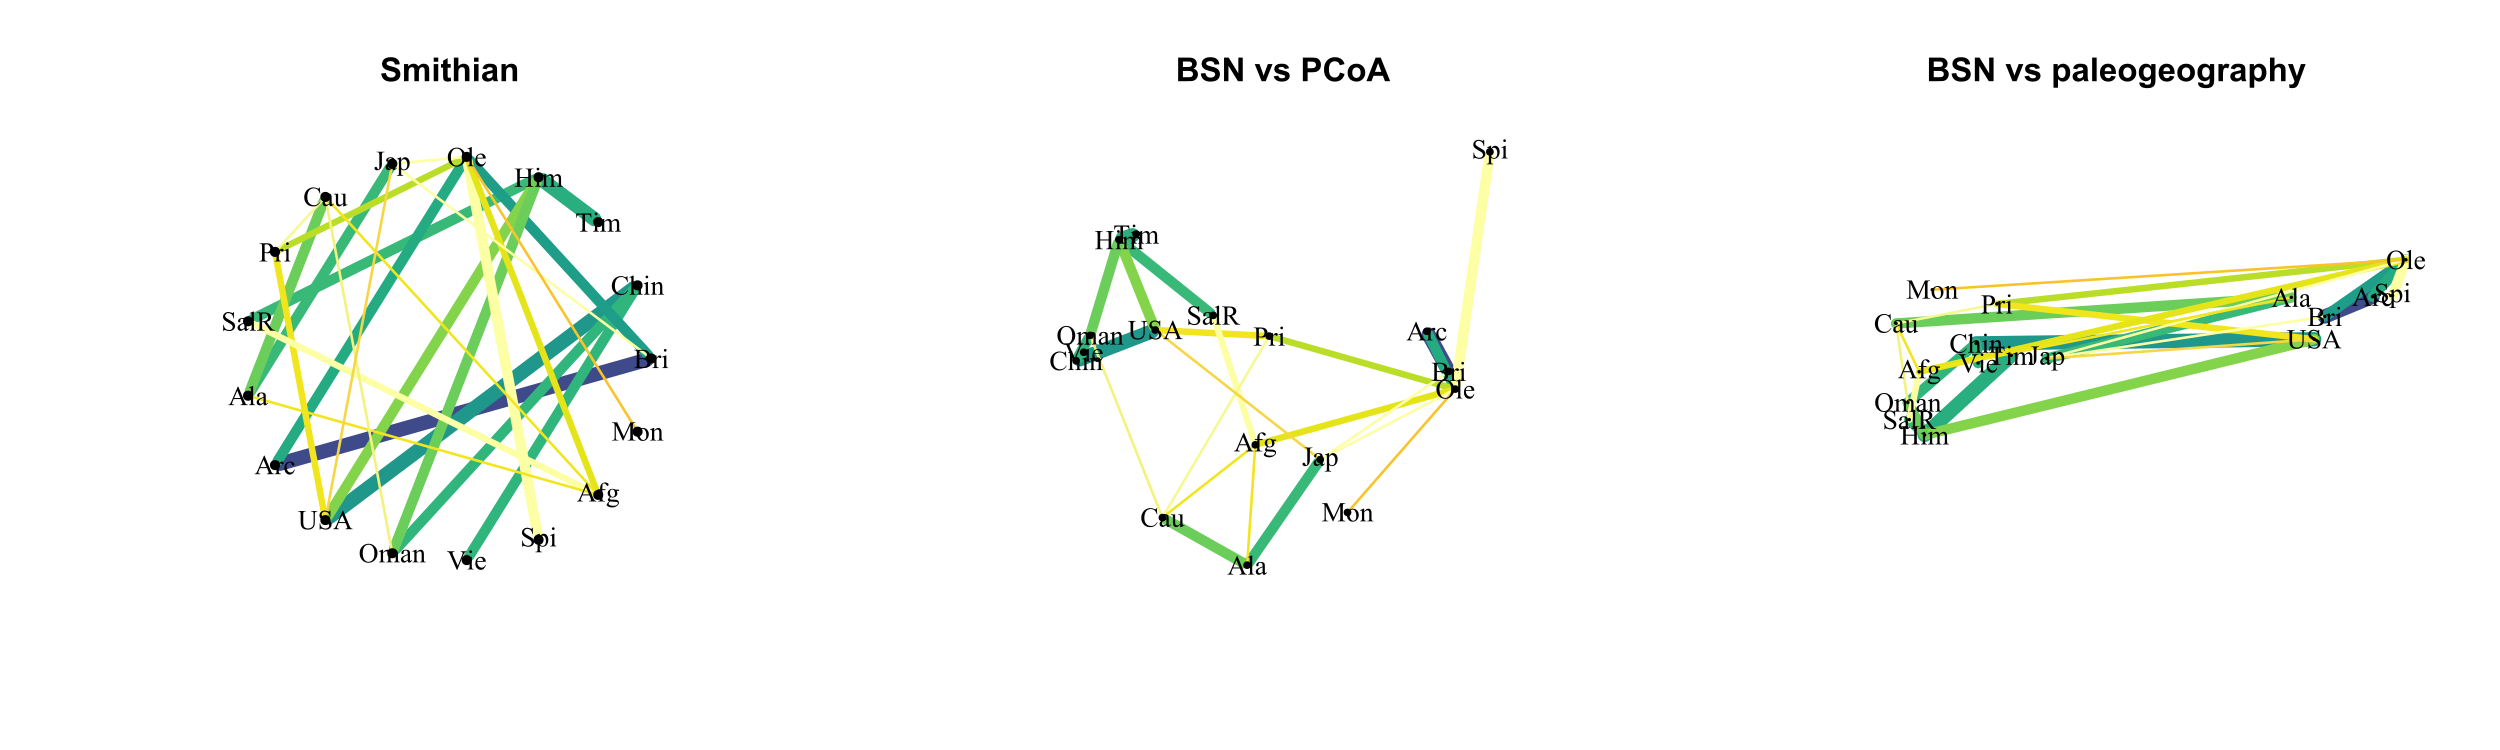 <?xml version="1.0" encoding="UTF-8"?>
<svg xmlns="http://www.w3.org/2000/svg" xmlns:xlink="http://www.w3.org/1999/xlink" width="720" height="216" viewBox="0 0 720 216">
<defs>
<g>
<g id="glyph-0-0">
<path d="M 0.344 -2.215 L 1.68 -2.344 C 1.762 -1.895 1.922 -1.566 2.168 -1.355 C 2.414 -1.145 2.746 -1.039 3.164 -1.039 C 3.605 -1.039 3.941 -1.133 4.164 -1.32 C 4.391 -1.508 4.5 -1.727 4.5 -1.977 C 4.5 -2.137 4.453 -2.273 4.359 -2.387 C 4.266 -2.5 4.102 -2.598 3.867 -2.684 C 3.703 -2.738 3.34 -2.836 2.766 -2.98 C 2.031 -3.16 1.512 -3.387 1.215 -3.652 C 0.797 -4.027 0.59 -4.484 0.59 -5.02 C 0.59 -5.367 0.688 -5.691 0.883 -5.992 C 1.082 -6.297 1.363 -6.523 1.734 -6.684 C 2.102 -6.84 2.551 -6.918 3.07 -6.918 C 3.926 -6.918 4.57 -6.73 5 -6.359 C 5.434 -5.984 5.66 -5.484 5.68 -4.859 L 4.305 -4.797 C 4.246 -5.148 4.121 -5.398 3.93 -5.551 C 3.734 -5.707 3.445 -5.781 3.059 -5.781 C 2.66 -5.781 2.348 -5.699 2.121 -5.535 C 1.977 -5.43 1.902 -5.289 1.902 -5.113 C 1.902 -4.953 1.973 -4.816 2.105 -4.699 C 2.281 -4.555 2.699 -4.402 3.367 -4.246 C 4.039 -4.09 4.531 -3.926 4.852 -3.758 C 5.172 -3.59 5.422 -3.359 5.605 -3.066 C 5.785 -2.773 5.875 -2.41 5.875 -1.98 C 5.875 -1.59 5.766 -1.227 5.551 -0.887 C 5.332 -0.547 5.027 -0.293 4.633 -0.129 C 4.234 0.039 3.742 0.121 3.152 0.121 C 2.289 0.121 1.629 -0.078 1.168 -0.477 C 0.707 -0.875 0.434 -1.453 0.344 -2.215 Z M 0.344 -2.215 "/>
</g>
<g id="glyph-0-1">
<path d="M 0.586 -4.93 L 1.785 -4.93 L 1.785 -4.254 C 2.215 -4.777 2.73 -5.039 3.324 -5.039 C 3.637 -5.039 3.91 -4.977 4.145 -4.844 C 4.375 -4.715 4.566 -4.52 4.715 -4.254 C 4.93 -4.52 5.164 -4.715 5.414 -4.844 C 5.668 -4.977 5.934 -5.039 6.219 -5.039 C 6.582 -5.039 6.887 -4.965 7.137 -4.82 C 7.387 -4.672 7.574 -4.457 7.699 -4.172 C 7.789 -3.961 7.832 -3.621 7.832 -3.152 L 7.832 0 L 6.531 0 L 6.531 -2.816 C 6.531 -3.305 6.484 -3.621 6.395 -3.762 C 6.273 -3.949 6.09 -4.043 5.84 -4.043 C 5.656 -4.043 5.484 -3.984 5.324 -3.875 C 5.16 -3.762 5.047 -3.602 4.977 -3.387 C 4.902 -3.172 4.867 -2.832 4.867 -2.367 L 4.867 0 L 3.562 0 L 3.562 -2.699 C 3.562 -3.18 3.539 -3.488 3.496 -3.629 C 3.449 -3.77 3.375 -3.871 3.277 -3.941 C 3.18 -4.008 3.051 -4.043 2.883 -4.043 C 2.68 -4.043 2.5 -3.988 2.34 -3.879 C 2.18 -3.77 2.062 -3.613 1.992 -3.41 C 1.922 -3.207 1.891 -2.867 1.891 -2.395 L 1.891 0 L 0.586 0 Z M 0.586 -4.93 "/>
</g>
<g id="glyph-0-2">
<path d="M 0.684 -5.598 L 0.684 -6.805 L 1.984 -6.805 L 1.984 -5.598 L 0.684 -5.598 M 0.684 0 L 0.684 -4.93 L 1.984 -4.93 L 1.984 0 Z M 0.684 0 "/>
</g>
<g id="glyph-0-3">
<path d="M 2.941 -4.93 L 2.941 -3.891 L 2.051 -3.891 L 2.051 -1.902 C 2.051 -1.5 2.059 -1.266 2.078 -1.199 C 2.094 -1.133 2.133 -1.078 2.191 -1.035 C 2.254 -0.992 2.328 -0.969 2.414 -0.969 C 2.535 -0.969 2.707 -1.012 2.938 -1.094 L 3.051 -0.082 C 2.746 0.047 2.402 0.113 2.02 0.113 C 1.785 0.113 1.57 0.07 1.383 -0.008 C 1.195 -0.086 1.055 -0.188 0.969 -0.312 C 0.879 -0.438 0.816 -0.609 0.785 -0.82 C 0.758 -0.973 0.742 -1.277 0.742 -1.742 L 0.742 -3.891 L 0.145 -3.891 L 0.145 -4.93 L 0.742 -4.93 L 0.742 -5.906 L 2.051 -6.668 L 2.051 -4.93 Z M 2.941 -4.93 "/>
</g>
<g id="glyph-0-4">
<path d="M 1.98 -6.805 L 1.98 -4.301 C 2.402 -4.793 2.906 -5.039 3.488 -5.039 C 3.789 -5.039 4.059 -4.984 4.301 -4.871 C 4.543 -4.762 4.727 -4.617 4.848 -4.445 C 4.969 -4.273 5.055 -4.082 5.098 -3.871 C 5.145 -3.66 5.164 -3.332 5.164 -2.891 L 5.164 0 L 3.859 0 L 3.859 -2.602 C 3.859 -3.121 3.836 -3.449 3.785 -3.586 C 3.738 -3.727 3.648 -3.836 3.523 -3.918 C 3.398 -4 3.242 -4.043 3.055 -4.043 C 2.836 -4.043 2.645 -3.988 2.473 -3.883 C 2.305 -3.777 2.18 -3.621 2.102 -3.41 C 2.02 -3.195 1.98 -2.883 1.98 -2.469 L 1.98 0 L 0.676 0 L 0.676 -6.805 Z M 1.98 -6.805 "/>
</g>
<g id="glyph-0-5">
<path d="M 1.656 -3.426 L 0.473 -3.637 C 0.605 -4.113 0.836 -4.469 1.16 -4.695 C 1.484 -4.926 1.969 -5.039 2.609 -5.039 C 3.191 -5.039 3.621 -4.973 3.906 -4.832 C 4.191 -4.695 4.391 -4.52 4.508 -4.309 C 4.625 -4.098 4.684 -3.707 4.684 -3.141 L 4.668 -1.621 C 4.668 -1.188 4.688 -0.867 4.73 -0.66 C 4.773 -0.457 4.852 -0.234 4.965 0 L 3.676 0 C 3.641 -0.086 3.598 -0.215 3.551 -0.387 C 3.527 -0.461 3.512 -0.512 3.504 -0.539 C 3.281 -0.32 3.043 -0.16 2.789 -0.051 C 2.535 0.059 2.266 0.113 1.977 0.113 C 1.469 0.113 1.07 -0.027 0.777 -0.301 C 0.484 -0.578 0.34 -0.926 0.34 -1.348 C 0.34 -1.625 0.406 -1.871 0.539 -2.09 C 0.672 -2.309 0.859 -2.477 1.098 -2.59 C 1.336 -2.707 1.684 -2.809 2.133 -2.895 C 2.746 -3.012 3.168 -3.117 3.402 -3.215 L 3.402 -3.348 C 3.402 -3.598 3.34 -3.773 3.215 -3.883 C 3.094 -3.988 2.859 -4.043 2.516 -4.043 C 2.281 -4.043 2.102 -3.996 1.973 -3.906 C 1.844 -3.812 1.738 -3.652 1.656 -3.426 M 3.402 -2.367 C 3.234 -2.312 2.969 -2.246 2.609 -2.168 C 2.246 -2.09 2.008 -2.016 1.898 -1.941 C 1.727 -1.82 1.645 -1.664 1.645 -1.48 C 1.645 -1.297 1.711 -1.141 1.848 -1.008 C 1.984 -0.875 2.156 -0.809 2.367 -0.809 C 2.602 -0.809 2.824 -0.887 3.039 -1.039 C 3.199 -1.156 3.301 -1.301 3.352 -1.473 C 3.383 -1.582 3.402 -1.793 3.402 -2.105 Z M 3.402 -2.367 "/>
</g>
<g id="glyph-0-6">
<path d="M 5.164 0 L 3.859 0 L 3.859 -2.516 C 3.859 -3.047 3.832 -3.391 3.777 -3.547 C 3.723 -3.703 3.633 -3.824 3.508 -3.91 C 3.379 -4 3.23 -4.043 3.055 -4.043 C 2.828 -4.043 2.625 -3.98 2.445 -3.855 C 2.266 -3.734 2.145 -3.57 2.078 -3.363 C 2.012 -3.16 1.977 -2.781 1.977 -2.23 L 1.977 0 L 0.672 0 L 0.672 -4.93 L 1.883 -4.93 L 1.883 -4.203 C 2.312 -4.762 2.855 -5.039 3.508 -5.039 C 3.797 -5.039 4.059 -4.988 4.297 -4.883 C 4.535 -4.781 4.715 -4.648 4.836 -4.488 C 4.961 -4.328 5.047 -4.145 5.094 -3.941 C 5.141 -3.734 5.164 -3.441 5.164 -3.062 Z M 5.164 0 "/>
</g>
<g id="glyph-0-7">
<path d="M 0.695 -6.805 L 3.414 -6.805 C 3.953 -6.805 4.355 -6.781 4.621 -6.734 C 4.883 -6.691 5.121 -6.598 5.328 -6.457 C 5.539 -6.312 5.711 -6.125 5.852 -5.887 C 5.992 -5.648 6.062 -5.383 6.062 -5.09 C 6.062 -4.773 5.977 -4.48 5.805 -4.215 C 5.633 -3.949 5.398 -3.75 5.105 -3.613 C 5.52 -3.496 5.84 -3.289 6.062 -2.996 C 6.285 -2.707 6.395 -2.363 6.395 -1.973 C 6.395 -1.664 6.324 -1.363 6.18 -1.07 C 6.035 -0.777 5.84 -0.543 5.59 -0.367 C 5.34 -0.195 5.035 -0.086 4.668 -0.047 C 4.441 -0.023 3.887 -0.008 3.012 0 L 0.695 0 L 0.695 -6.805 M 2.07 -5.672 L 2.07 -4.098 L 2.969 -4.098 C 3.504 -4.098 3.836 -4.105 3.969 -4.121 C 4.203 -4.148 4.387 -4.23 4.523 -4.363 C 4.656 -4.5 4.723 -4.676 4.723 -4.895 C 4.723 -5.105 4.668 -5.277 4.551 -5.41 C 4.434 -5.539 4.262 -5.621 4.031 -5.648 C 3.898 -5.664 3.504 -5.672 2.859 -5.672 L 2.07 -5.672 M 2.07 -2.965 L 2.07 -1.145 L 3.34 -1.145 C 3.836 -1.145 4.148 -1.16 4.285 -1.188 C 4.488 -1.227 4.652 -1.316 4.781 -1.461 C 4.91 -1.602 4.977 -1.797 4.977 -2.039 C 4.977 -2.242 4.926 -2.414 4.828 -2.559 C 4.727 -2.699 4.586 -2.805 4.398 -2.867 C 4.211 -2.934 3.805 -2.965 3.18 -2.965 Z M 2.07 -2.965 "/>
</g>
<g id="glyph-0-8">
<path d="M 0.707 0 L 0.707 -6.805 L 2.043 -6.805 L 4.828 -2.262 L 4.828 -6.805 L 6.102 -6.805 L 6.102 0 L 4.723 0 L 1.98 -4.438 L 1.98 0 Z M 0.707 0 "/>
</g>
<g id="glyph-0-9">
</g>
<g id="glyph-0-10">
<path d="M 2.039 0 L 0.051 -4.93 L 1.422 -4.93 L 2.348 -2.414 L 2.617 -1.574 C 2.688 -1.785 2.734 -1.926 2.75 -1.996 C 2.797 -2.133 2.84 -2.273 2.891 -2.414 L 3.828 -4.93 L 5.168 -4.93 L 3.211 0 Z M 2.039 0 "/>
</g>
<g id="glyph-0-11">
<path d="M 0.223 -1.406 L 1.531 -1.605 C 1.586 -1.352 1.699 -1.16 1.871 -1.027 C 2.039 -0.895 2.277 -0.832 2.586 -0.832 C 2.922 -0.832 3.176 -0.891 3.348 -1.016 C 3.461 -1.102 3.52 -1.219 3.52 -1.363 C 3.52 -1.465 3.488 -1.547 3.426 -1.609 C 3.359 -1.672 3.215 -1.73 2.988 -1.781 C 1.938 -2.016 1.27 -2.227 0.988 -2.418 C 0.598 -2.684 0.402 -3.055 0.402 -3.527 C 0.402 -3.953 0.574 -4.312 0.91 -4.602 C 1.246 -4.895 1.77 -5.039 2.477 -5.039 C 3.152 -5.039 3.652 -4.93 3.98 -4.711 C 4.309 -4.492 4.535 -4.164 4.66 -3.734 L 3.43 -3.508 C 3.375 -3.699 3.277 -3.848 3.129 -3.949 C 2.984 -4.051 2.773 -4.102 2.5 -4.102 C 2.156 -4.102 1.91 -4.055 1.762 -3.957 C 1.664 -3.891 1.613 -3.801 1.613 -3.695 C 1.613 -3.602 1.66 -3.523 1.746 -3.457 C 1.863 -3.371 2.27 -3.25 2.965 -3.09 C 3.656 -2.934 4.141 -2.738 4.418 -2.512 C 4.691 -2.277 4.828 -1.957 4.828 -1.539 C 4.828 -1.09 4.637 -0.699 4.262 -0.375 C 3.883 -0.051 3.324 0.113 2.586 0.113 C 1.914 0.113 1.383 -0.023 0.992 -0.297 C 0.598 -0.57 0.344 -0.938 0.223 -1.406 Z M 0.223 -1.406 "/>
</g>
<g id="glyph-0-12">
<path d="M 0.691 0 L 0.691 -6.805 L 2.895 -6.805 C 3.73 -6.805 4.277 -6.77 4.527 -6.699 C 4.918 -6.598 5.246 -6.379 5.508 -6.035 C 5.77 -5.691 5.902 -5.25 5.902 -4.711 C 5.902 -4.293 5.828 -3.941 5.676 -3.656 C 5.523 -3.371 5.332 -3.148 5.098 -2.984 C 4.863 -2.824 4.625 -2.715 4.387 -2.664 C 4.059 -2.598 3.582 -2.566 2.961 -2.566 L 2.066 -2.566 L 2.066 0 L 0.691 0 M 2.066 -5.652 L 2.066 -3.723 L 2.816 -3.723 C 3.359 -3.723 3.719 -3.758 3.902 -3.828 C 4.086 -3.898 4.227 -4.012 4.332 -4.164 C 4.438 -4.312 4.488 -4.492 4.488 -4.691 C 4.488 -4.938 4.414 -5.145 4.27 -5.305 C 4.125 -5.465 3.941 -5.566 3.719 -5.605 C 3.555 -5.637 3.223 -5.652 2.73 -5.652 Z M 2.066 -5.652 "/>
</g>
<g id="glyph-0-13">
<path d="M 5.043 -2.5 L 6.375 -2.078 C 6.172 -1.336 5.832 -0.785 5.359 -0.426 C 4.883 -0.062 4.281 0.117 3.551 0.117 C 2.648 0.117 1.902 -0.191 1.324 -0.809 C 0.742 -1.426 0.449 -2.27 0.449 -3.34 C 0.449 -4.473 0.742 -5.352 1.328 -5.98 C 1.91 -6.605 2.68 -6.918 3.633 -6.918 C 4.465 -6.918 5.141 -6.672 5.66 -6.18 C 5.973 -5.891 6.203 -5.473 6.359 -4.93 L 4.996 -4.602 C 4.918 -4.957 4.75 -5.234 4.496 -5.438 C 4.238 -5.645 3.93 -5.746 3.562 -5.746 C 3.059 -5.746 2.652 -5.562 2.336 -5.203 C 2.023 -4.84 1.867 -4.254 1.867 -3.441 C 1.867 -2.582 2.02 -1.973 2.328 -1.605 C 2.641 -1.242 3.043 -1.059 3.535 -1.059 C 3.902 -1.059 4.215 -1.176 4.477 -1.406 C 4.742 -1.637 4.93 -2.004 5.043 -2.5 Z M 5.043 -2.5 "/>
</g>
<g id="glyph-0-14">
<path d="M 0.379 -2.535 C 0.379 -2.969 0.488 -3.387 0.699 -3.793 C 0.914 -4.195 1.215 -4.508 1.609 -4.719 C 2 -4.934 2.438 -5.039 2.918 -5.039 C 3.664 -5.039 4.277 -4.797 4.754 -4.312 C 5.227 -3.828 5.465 -3.219 5.465 -2.477 C 5.465 -1.734 5.227 -1.113 4.746 -0.625 C 4.266 -0.133 3.66 0.113 2.93 0.113 C 2.477 0.113 2.047 0.008 1.637 -0.195 C 1.227 -0.398 0.914 -0.699 0.699 -1.094 C 0.488 -1.488 0.379 -1.969 0.379 -2.535 M 1.719 -2.465 C 1.719 -1.977 1.832 -1.602 2.066 -1.34 C 2.297 -1.082 2.582 -0.953 2.922 -0.953 C 3.266 -0.953 3.551 -1.082 3.781 -1.34 C 4.012 -1.602 4.125 -1.977 4.125 -2.473 C 4.125 -2.957 4.012 -3.328 3.781 -3.586 C 3.551 -3.848 3.266 -3.977 2.922 -3.977 C 2.582 -3.977 2.297 -3.848 2.066 -3.586 C 1.832 -3.328 1.719 -2.953 1.719 -2.465 Z M 1.719 -2.465 "/>
</g>
<g id="glyph-0-15">
<path d="M 6.828 0 L 5.332 0 L 4.738 -1.547 L 2.02 -1.547 L 1.457 0 L 0 0 L 2.648 -6.805 L 4.102 -6.805 L 6.828 0 M 4.297 -2.691 L 3.359 -5.215 L 2.441 -2.691 Z M 4.297 -2.691 "/>
</g>
<g id="glyph-0-16">
<path d="M 0.645 -4.93 L 1.859 -4.93 L 1.859 -4.203 C 2.02 -4.453 2.23 -4.652 2.5 -4.809 C 2.77 -4.961 3.07 -5.039 3.398 -5.039 C 3.969 -5.039 4.453 -4.816 4.855 -4.367 C 5.254 -3.918 5.453 -3.293 5.453 -2.492 C 5.453 -1.668 5.25 -1.031 4.848 -0.574 C 4.445 -0.117 3.961 0.113 3.387 0.113 C 3.117 0.113 2.867 0.059 2.648 -0.051 C 2.426 -0.16 2.195 -0.344 1.949 -0.609 L 1.949 1.875 L 0.645 1.875 L 0.645 -4.93 M 1.934 -2.547 C 1.934 -1.992 2.047 -1.586 2.266 -1.32 C 2.484 -1.055 2.75 -0.922 3.066 -0.922 C 3.371 -0.922 3.621 -1.043 3.824 -1.289 C 4.023 -1.531 4.125 -1.93 4.125 -2.484 C 4.125 -3 4.023 -3.383 3.816 -3.633 C 3.605 -3.883 3.352 -4.008 3.043 -4.008 C 2.727 -4.008 2.461 -3.887 2.25 -3.641 C 2.039 -3.395 1.934 -3.031 1.934 -2.547 Z M 1.934 -2.547 "/>
</g>
<g id="glyph-0-17">
<path d="M 0.684 0 L 0.684 -6.805 L 1.984 -6.805 L 1.984 0 Z M 0.684 0 "/>
</g>
<g id="glyph-0-18">
<path d="M 3.535 -1.57 L 4.836 -1.352 C 4.668 -0.875 4.406 -0.512 4.043 -0.262 C 3.684 -0.012 3.234 0.113 2.691 0.113 C 1.836 0.113 1.199 -0.168 0.789 -0.73 C 0.465 -1.176 0.301 -1.742 0.301 -2.426 C 0.301 -3.242 0.516 -3.883 0.941 -4.348 C 1.367 -4.809 1.91 -5.039 2.562 -5.039 C 3.293 -5.039 3.875 -4.797 4.297 -4.312 C 4.723 -3.828 4.922 -3.086 4.906 -2.09 L 1.637 -2.09 C 1.648 -1.703 1.754 -1.402 1.953 -1.188 C 2.156 -0.969 2.406 -0.863 2.707 -0.863 C 2.91 -0.863 3.082 -0.918 3.219 -1.031 C 3.359 -1.141 3.465 -1.32 3.535 -1.57 M 3.609 -2.887 C 3.602 -3.266 3.504 -3.551 3.316 -3.746 C 3.133 -3.945 2.906 -4.043 2.641 -4.043 C 2.355 -4.043 2.121 -3.938 1.934 -3.73 C 1.75 -3.523 1.66 -3.242 1.66 -2.887 Z M 3.609 -2.887 "/>
</g>
<g id="glyph-0-19">
<path d="M 0.562 0.324 L 2.051 0.504 C 2.074 0.68 2.133 0.797 2.223 0.863 C 2.348 0.957 2.543 1.004 2.809 1.004 C 3.148 1.004 3.402 0.953 3.574 0.848 C 3.688 0.781 3.773 0.672 3.832 0.52 C 3.875 0.41 3.895 0.211 3.895 -0.078 L 3.895 -0.797 C 3.504 -0.266 3.012 0 2.418 0 C 1.754 0 1.23 -0.281 0.844 -0.84 C 0.543 -1.281 0.391 -1.832 0.391 -2.492 C 0.391 -3.316 0.59 -3.949 0.984 -4.387 C 1.383 -4.82 1.879 -5.039 2.469 -5.039 C 3.078 -5.039 3.582 -4.773 3.977 -4.238 L 3.977 -4.93 L 5.199 -4.93 L 5.199 -0.504 C 5.199 0.074 5.148 0.512 5.055 0.797 C 4.957 1.086 4.824 1.312 4.648 1.477 C 4.477 1.641 4.246 1.77 3.957 1.859 C 3.668 1.953 3.301 2 2.859 2 C 2.023 2 1.43 1.855 1.082 1.57 C 0.73 1.285 0.559 0.922 0.559 0.484 C 0.559 0.438 0.559 0.387 0.562 0.324 M 1.727 -2.566 C 1.727 -2.043 1.828 -1.66 2.031 -1.418 C 2.234 -1.176 2.484 -1.055 2.781 -1.055 C 3.098 -1.055 3.367 -1.18 3.586 -1.426 C 3.809 -1.676 3.918 -2.047 3.918 -2.535 C 3.918 -3.043 3.812 -3.422 3.602 -3.672 C 3.391 -3.918 3.125 -4.043 2.805 -4.043 C 2.492 -4.043 2.234 -3.922 2.031 -3.676 C 1.828 -3.434 1.727 -3.062 1.727 -2.566 Z M 1.727 -2.566 "/>
</g>
<g id="glyph-0-20">
<path d="M 1.93 0 L 0.625 0 L 0.625 -4.93 L 1.836 -4.93 L 1.836 -4.227 C 2.047 -4.559 2.23 -4.777 2.398 -4.883 C 2.562 -4.988 2.75 -5.039 2.961 -5.039 C 3.258 -5.039 3.543 -4.957 3.82 -4.793 L 3.414 -3.656 C 3.195 -3.801 2.992 -3.871 2.805 -3.871 C 2.621 -3.871 2.465 -3.82 2.34 -3.719 C 2.211 -3.617 2.113 -3.438 2.039 -3.176 C 1.969 -2.91 1.93 -2.359 1.93 -1.523 Z M 1.93 0 "/>
</g>
<g id="glyph-0-21">
<path d="M 0.066 -4.93 L 1.453 -4.93 L 2.633 -1.43 L 3.781 -4.93 L 5.133 -4.93 L 3.391 -0.188 L 3.082 0.672 C 2.969 0.961 2.859 1.18 2.754 1.332 C 2.652 1.484 2.531 1.605 2.398 1.699 C 2.262 1.797 2.098 1.867 1.898 1.922 C 1.703 1.973 1.48 2 1.234 2 C 0.984 2 0.738 1.973 0.496 1.922 L 0.379 0.898 C 0.586 0.941 0.77 0.961 0.934 0.961 C 1.234 0.961 1.461 0.871 1.605 0.695 C 1.75 0.516 1.863 0.289 1.941 0.016 Z M 0.066 -4.93 "/>
</g>
<g id="glyph-1-0">
<path d="M 3.66 -2.676 C 4.023 -2.598 4.293 -2.477 4.473 -2.305 C 4.723 -2.066 4.848 -1.777 4.848 -1.434 C 4.848 -1.176 4.766 -0.926 4.602 -0.688 C 4.438 -0.449 4.211 -0.273 3.922 -0.164 C 3.637 -0.055 3.195 0 2.605 0 L 0.133 0 L 0.133 -0.145 L 0.328 -0.145 C 0.547 -0.145 0.707 -0.211 0.801 -0.352 C 0.859 -0.441 0.891 -0.633 0.891 -0.93 L 0.891 -4.316 C 0.891 -4.641 0.852 -4.844 0.777 -4.93 C 0.676 -5.043 0.527 -5.102 0.328 -5.102 L 0.133 -5.102 L 0.133 -5.242 L 2.398 -5.242 C 2.82 -5.242 3.16 -5.215 3.414 -5.152 C 3.801 -5.059 4.098 -4.895 4.301 -4.656 C 4.504 -4.422 4.605 -4.152 4.605 -3.844 C 4.605 -3.582 4.527 -3.348 4.367 -3.137 C 4.207 -2.93 3.969 -2.777 3.66 -2.676 M 1.633 -2.887 C 1.727 -2.867 1.836 -2.852 1.957 -2.844 C 2.082 -2.836 2.215 -2.832 2.363 -2.832 C 2.738 -2.832 3.023 -2.871 3.211 -2.953 C 3.402 -3.035 3.547 -3.156 3.648 -3.324 C 3.746 -3.492 3.797 -3.676 3.797 -3.875 C 3.797 -4.184 3.672 -4.445 3.422 -4.66 C 3.172 -4.875 2.809 -4.984 2.328 -4.984 C 2.07 -4.984 1.84 -4.957 1.633 -4.898 L 1.633 -2.887 M 1.633 -0.379 C 1.93 -0.309 2.227 -0.273 2.516 -0.273 C 2.984 -0.273 3.34 -0.379 3.586 -0.59 C 3.828 -0.801 3.953 -1.059 3.953 -1.367 C 3.953 -1.574 3.898 -1.77 3.785 -1.957 C 3.676 -2.145 3.496 -2.293 3.246 -2.402 C 2.996 -2.512 2.684 -2.562 2.316 -2.562 C 2.156 -2.562 2.02 -2.562 1.906 -2.555 C 1.793 -2.551 1.703 -2.543 1.633 -2.527 Z M 1.633 -0.379 "/>
</g>
<g id="glyph-1-1">
<path d="M 1.285 -3.648 L 1.285 -2.852 C 1.582 -3.383 1.883 -3.648 2.195 -3.648 C 2.34 -3.648 2.457 -3.605 2.547 -3.516 C 2.641 -3.43 2.688 -3.332 2.688 -3.219 C 2.688 -3.117 2.652 -3.031 2.586 -2.961 C 2.52 -2.895 2.441 -2.859 2.348 -2.859 C 2.258 -2.859 2.156 -2.902 2.043 -2.992 C 1.934 -3.082 1.848 -3.125 1.793 -3.125 C 1.746 -3.125 1.699 -3.098 1.645 -3.047 C 1.527 -2.941 1.406 -2.77 1.285 -2.523 L 1.285 -0.828 C 1.285 -0.633 1.309 -0.484 1.355 -0.383 C 1.391 -0.312 1.449 -0.254 1.535 -0.207 C 1.621 -0.164 1.742 -0.141 1.902 -0.141 L 1.902 0 L 0.09 0 L 0.09 -0.141 C 0.27 -0.141 0.402 -0.168 0.492 -0.223 C 0.555 -0.266 0.602 -0.332 0.625 -0.422 C 0.641 -0.465 0.645 -0.59 0.645 -0.797 L 0.645 -2.168 C 0.645 -2.582 0.637 -2.828 0.621 -2.906 C 0.605 -2.984 0.574 -3.043 0.527 -3.078 C 0.484 -3.113 0.426 -3.133 0.359 -3.133 C 0.281 -3.133 0.191 -3.113 0.09 -3.074 L 0.051 -3.215 L 1.121 -3.648 Z M 1.285 -3.648 "/>
</g>
<g id="glyph-1-2">
<path d="M 1.148 -5.5 C 1.258 -5.5 1.348 -5.461 1.426 -5.387 C 1.5 -5.309 1.539 -5.219 1.539 -5.109 C 1.539 -5 1.5 -4.906 1.426 -4.832 C 1.348 -4.754 1.258 -4.715 1.148 -4.715 C 1.039 -4.715 0.949 -4.754 0.871 -4.832 C 0.793 -4.906 0.754 -5 0.754 -5.109 C 0.754 -5.219 0.793 -5.309 0.867 -5.387 C 0.945 -5.461 1.039 -5.5 1.148 -5.5 M 1.469 -3.648 L 1.469 -0.801 C 1.469 -0.578 1.484 -0.43 1.52 -0.359 C 1.551 -0.285 1.598 -0.23 1.66 -0.195 C 1.723 -0.156 1.84 -0.141 2.008 -0.141 L 2.008 0 L 0.285 0 L 0.285 -0.141 C 0.457 -0.141 0.574 -0.156 0.633 -0.191 C 0.695 -0.223 0.742 -0.277 0.773 -0.355 C 0.809 -0.434 0.828 -0.582 0.828 -0.801 L 0.828 -2.164 C 0.828 -2.551 0.816 -2.797 0.793 -2.91 C 0.773 -2.996 0.746 -3.051 0.707 -3.086 C 0.668 -3.117 0.617 -3.133 0.551 -3.133 C 0.477 -3.133 0.391 -3.113 0.285 -3.074 L 0.23 -3.215 L 1.301 -3.648 Z M 1.469 -3.648 "/>
</g>
<g id="glyph-1-3">
<path d="M 4.77 -5.363 L 4.887 -3.582 L 4.77 -3.582 C 4.609 -4.113 4.379 -4.5 4.082 -4.734 C 3.789 -4.969 3.43 -5.086 3.016 -5.086 C 2.668 -5.086 2.355 -4.996 2.074 -4.82 C 1.793 -4.645 1.57 -4.363 1.41 -3.977 C 1.25 -3.59 1.168 -3.109 1.168 -2.531 C 1.168 -2.059 1.242 -1.648 1.395 -1.301 C 1.547 -0.953 1.777 -0.684 2.082 -0.5 C 2.387 -0.312 2.738 -0.219 3.129 -0.219 C 3.469 -0.219 3.77 -0.293 4.031 -0.438 C 4.289 -0.586 4.574 -0.875 4.887 -1.309 L 5.008 -1.23 C 4.746 -0.762 4.438 -0.422 4.086 -0.203 C 3.738 0.012 3.32 0.121 2.84 0.121 C 1.969 0.121 1.297 -0.203 0.82 -0.848 C 0.465 -1.328 0.285 -1.891 0.285 -2.539 C 0.285 -3.062 0.402 -3.543 0.637 -3.984 C 0.871 -4.422 1.195 -4.762 1.605 -5.004 C 2.02 -5.242 2.469 -5.363 2.953 -5.363 C 3.332 -5.363 3.707 -5.27 4.074 -5.086 C 4.184 -5.027 4.262 -5 4.309 -5 C 4.379 -5 4.438 -5.023 4.488 -5.074 C 4.559 -5.145 4.605 -5.238 4.633 -5.363 Z M 4.77 -5.363 "/>
</g>
<g id="glyph-1-4">
<path d="M 1.289 -5.5 L 1.289 -2.906 C 1.574 -3.223 1.801 -3.426 1.969 -3.512 C 2.137 -3.602 2.305 -3.648 2.473 -3.648 C 2.672 -3.648 2.844 -3.59 2.988 -3.48 C 3.133 -3.371 3.242 -3.195 3.309 -2.957 C 3.359 -2.793 3.383 -2.492 3.383 -2.055 L 3.383 -0.801 C 3.383 -0.578 3.402 -0.422 3.438 -0.34 C 3.465 -0.277 3.508 -0.23 3.57 -0.195 C 3.633 -0.156 3.746 -0.141 3.91 -0.141 L 3.91 0 L 2.168 0 L 2.168 -0.141 L 2.25 -0.141 C 2.414 -0.141 2.531 -0.164 2.594 -0.215 C 2.66 -0.266 2.703 -0.34 2.73 -0.438 C 2.738 -0.477 2.742 -0.598 2.742 -0.801 L 2.742 -2.055 C 2.742 -2.441 2.723 -2.695 2.684 -2.816 C 2.641 -2.938 2.578 -3.027 2.492 -3.09 C 2.402 -3.148 2.297 -3.18 2.172 -3.18 C 2.047 -3.18 1.914 -3.145 1.777 -3.078 C 1.641 -3.012 1.48 -2.875 1.289 -2.672 L 1.289 -0.801 C 1.289 -0.559 1.301 -0.406 1.328 -0.348 C 1.355 -0.289 1.406 -0.238 1.48 -0.199 C 1.551 -0.16 1.68 -0.141 1.859 -0.141 L 1.859 0 L 0.105 0 L 0.105 -0.141 C 0.262 -0.141 0.387 -0.164 0.477 -0.211 C 0.527 -0.238 0.57 -0.289 0.598 -0.359 C 0.629 -0.434 0.645 -0.578 0.645 -0.801 L 0.645 -4.008 C 0.645 -4.41 0.637 -4.66 0.617 -4.754 C 0.598 -4.844 0.566 -4.91 0.527 -4.941 C 0.488 -4.977 0.434 -4.992 0.367 -4.992 C 0.312 -4.992 0.227 -4.973 0.105 -4.93 L 0.051 -5.066 L 1.109 -5.5 Z M 1.289 -5.5 "/>
</g>
<g id="glyph-1-5">
<path d="M 1.281 -2.898 C 1.695 -3.398 2.09 -3.648 2.469 -3.648 C 2.66 -3.648 2.828 -3.598 2.965 -3.5 C 3.105 -3.406 3.215 -3.246 3.297 -3.023 C 3.355 -2.871 3.383 -2.633 3.383 -2.312 L 3.383 -0.801 C 3.383 -0.578 3.402 -0.426 3.438 -0.344 C 3.465 -0.281 3.512 -0.23 3.574 -0.195 C 3.637 -0.156 3.754 -0.141 3.926 -0.141 L 3.926 0 L 2.172 0 L 2.172 -0.141 L 2.246 -0.141 C 2.41 -0.141 2.527 -0.164 2.594 -0.215 C 2.66 -0.266 2.703 -0.34 2.73 -0.438 C 2.742 -0.477 2.746 -0.598 2.746 -0.801 L 2.746 -2.25 C 2.746 -2.574 2.703 -2.809 2.621 -2.953 C 2.535 -3.098 2.395 -3.172 2.195 -3.172 C 1.891 -3.172 1.586 -3.004 1.281 -2.668 L 1.281 -0.801 C 1.281 -0.562 1.293 -0.414 1.324 -0.355 C 1.359 -0.281 1.41 -0.227 1.473 -0.191 C 1.535 -0.156 1.664 -0.141 1.855 -0.141 L 1.855 0 L 0.105 0 L 0.105 -0.141 L 0.184 -0.141 C 0.363 -0.141 0.484 -0.184 0.547 -0.277 C 0.609 -0.367 0.641 -0.543 0.641 -0.801 L 0.641 -2.117 C 0.641 -2.539 0.633 -2.801 0.613 -2.895 C 0.594 -2.984 0.562 -3.047 0.523 -3.082 C 0.484 -3.117 0.43 -3.133 0.363 -3.133 C 0.293 -3.133 0.203 -3.113 0.105 -3.074 L 0.047 -3.215 L 1.113 -3.648 L 1.281 -3.648 Z M 1.281 -2.898 "/>
</g>
<g id="glyph-1-6">
<path d="M 4.582 -5.242 L 4.641 -4.016 L 4.492 -4.016 C 4.465 -4.23 4.426 -4.387 4.379 -4.477 C 4.297 -4.629 4.191 -4.738 4.059 -4.809 C 3.926 -4.879 3.75 -4.914 3.535 -4.914 L 2.797 -4.914 L 2.797 -0.91 C 2.797 -0.586 2.832 -0.387 2.898 -0.305 C 3 -0.195 3.148 -0.145 3.352 -0.145 L 3.535 -0.145 L 3.535 0 L 1.312 0 L 1.312 -0.145 L 1.496 -0.145 C 1.719 -0.145 1.875 -0.211 1.969 -0.344 C 2.023 -0.426 2.055 -0.613 2.055 -0.91 L 2.055 -4.914 L 1.422 -4.914 C 1.18 -4.914 1.004 -4.898 0.902 -4.859 C 0.766 -4.812 0.652 -4.719 0.559 -4.578 C 0.461 -4.441 0.406 -4.25 0.387 -4.016 L 0.238 -4.016 L 0.301 -5.242 Z M 4.582 -5.242 "/>
</g>
<g id="glyph-1-7">
<path d="M 1.301 -2.895 C 1.559 -3.152 1.711 -3.297 1.754 -3.336 C 1.871 -3.434 1.996 -3.512 2.129 -3.566 C 2.266 -3.621 2.398 -3.648 2.527 -3.648 C 2.75 -3.648 2.941 -3.582 3.102 -3.453 C 3.262 -3.324 3.367 -3.137 3.422 -2.895 C 3.688 -3.203 3.914 -3.406 4.094 -3.5 C 4.277 -3.598 4.465 -3.648 4.66 -3.648 C 4.848 -3.648 5.016 -3.598 5.16 -3.5 C 5.305 -3.406 5.422 -3.246 5.508 -3.027 C 5.562 -2.879 5.594 -2.645 5.594 -2.324 L 5.594 -0.801 C 5.594 -0.578 5.609 -0.426 5.641 -0.344 C 5.668 -0.289 5.715 -0.238 5.785 -0.199 C 5.855 -0.16 5.969 -0.141 6.125 -0.141 L 6.125 0 L 4.379 0 L 4.379 -0.141 L 4.449 -0.141 C 4.602 -0.141 4.723 -0.168 4.809 -0.227 C 4.867 -0.27 4.91 -0.336 4.934 -0.426 C 4.945 -0.469 4.949 -0.594 4.949 -0.801 L 4.949 -2.324 C 4.949 -2.613 4.914 -2.816 4.844 -2.934 C 4.746 -3.102 4.582 -3.184 4.363 -3.184 C 4.227 -3.184 4.09 -3.148 3.949 -3.082 C 3.812 -3.012 3.645 -2.887 3.449 -2.699 L 3.441 -2.656 L 3.449 -2.492 L 3.449 -0.801 C 3.449 -0.559 3.465 -0.406 3.488 -0.348 C 3.516 -0.289 3.566 -0.238 3.645 -0.199 C 3.719 -0.16 3.844 -0.141 4.027 -0.141 L 4.027 0 L 2.234 0 L 2.234 -0.141 C 2.43 -0.141 2.566 -0.164 2.641 -0.207 C 2.711 -0.254 2.766 -0.324 2.793 -0.418 C 2.805 -0.461 2.812 -0.59 2.812 -0.801 L 2.812 -2.324 C 2.812 -2.613 2.77 -2.82 2.684 -2.945 C 2.57 -3.113 2.41 -3.195 2.207 -3.195 C 2.07 -3.195 1.93 -3.156 1.793 -3.082 C 1.582 -2.969 1.414 -2.84 1.301 -2.699 L 1.301 -0.801 C 1.301 -0.57 1.316 -0.418 1.348 -0.348 C 1.379 -0.277 1.426 -0.227 1.492 -0.191 C 1.555 -0.156 1.684 -0.141 1.875 -0.141 L 1.875 0 L 0.125 0 L 0.125 -0.141 C 0.285 -0.141 0.398 -0.156 0.465 -0.191 C 0.527 -0.227 0.578 -0.281 0.609 -0.359 C 0.645 -0.434 0.66 -0.582 0.66 -0.801 L 0.66 -2.152 C 0.66 -2.543 0.648 -2.793 0.625 -2.906 C 0.609 -2.992 0.578 -3.051 0.543 -3.086 C 0.504 -3.117 0.449 -3.133 0.383 -3.133 C 0.312 -3.133 0.223 -3.113 0.125 -3.074 L 0.066 -3.215 L 1.133 -3.648 L 1.301 -3.648 Z M 1.301 -2.895 "/>
</g>
<g id="glyph-1-8">
<path d="M 1.629 -2.812 L 4.062 -2.812 L 4.062 -4.312 C 4.062 -4.578 4.047 -4.758 4.016 -4.84 C 3.988 -4.906 3.934 -4.961 3.852 -5.008 C 3.742 -5.07 3.625 -5.102 3.5 -5.102 L 3.312 -5.102 L 3.312 -5.242 L 5.559 -5.242 L 5.559 -5.102 L 5.371 -5.102 C 5.246 -5.102 5.129 -5.07 5.02 -5.012 C 4.938 -4.969 4.883 -4.906 4.852 -4.824 C 4.82 -4.742 4.809 -4.57 4.809 -4.312 L 4.809 -0.93 C 4.809 -0.664 4.824 -0.488 4.855 -0.402 C 4.883 -0.336 4.938 -0.281 5.016 -0.234 C 5.129 -0.176 5.246 -0.145 5.371 -0.145 L 5.559 -0.145 L 5.559 0 L 3.312 0 L 3.312 -0.145 L 3.5 -0.145 C 3.715 -0.145 3.871 -0.207 3.969 -0.332 C 4.031 -0.414 4.062 -0.613 4.062 -0.93 L 4.062 -2.523 L 1.629 -2.523 L 1.629 -0.93 C 1.629 -0.664 1.645 -0.488 1.68 -0.402 C 1.703 -0.336 1.758 -0.281 1.84 -0.234 C 1.953 -0.176 2.07 -0.145 2.191 -0.145 L 2.383 -0.145 L 2.383 0 L 0.137 0 L 0.137 -0.145 L 0.32 -0.145 C 0.539 -0.145 0.695 -0.207 0.793 -0.332 C 0.855 -0.414 0.887 -0.613 0.887 -0.93 L 0.887 -4.312 C 0.887 -4.578 0.867 -4.758 0.836 -4.84 C 0.809 -4.906 0.758 -4.961 0.676 -5.008 C 0.562 -5.07 0.445 -5.102 0.32 -5.102 L 0.137 -5.102 L 0.137 -5.242 L 2.383 -5.242 L 2.383 -5.102 L 2.191 -5.102 C 2.07 -5.102 1.953 -5.07 1.84 -5.012 C 1.762 -4.969 1.707 -4.906 1.676 -4.824 C 1.645 -4.742 1.629 -4.57 1.629 -4.312 Z M 1.629 -2.812 "/>
</g>
<g id="glyph-1-9">
<path d="M 2.898 -5.363 C 3.578 -5.363 4.168 -5.105 4.664 -4.59 C 5.164 -4.07 5.414 -3.426 5.414 -2.652 C 5.414 -1.855 5.164 -1.195 4.66 -0.668 C 4.156 -0.145 3.547 0.121 2.836 0.121 C 2.113 0.121 1.508 -0.137 1.016 -0.648 C 0.523 -1.164 0.277 -1.828 0.277 -2.641 C 0.277 -3.473 0.562 -4.152 1.129 -4.68 C 1.621 -5.137 2.211 -5.363 2.898 -5.363 M 2.824 -5.082 C 2.355 -5.082 1.977 -4.906 1.695 -4.559 C 1.34 -4.125 1.164 -3.492 1.164 -2.656 C 1.164 -1.801 1.348 -1.141 1.715 -0.68 C 1.996 -0.328 2.367 -0.156 2.828 -0.156 C 3.32 -0.156 3.727 -0.348 4.047 -0.73 C 4.367 -1.113 4.527 -1.723 4.527 -2.547 C 4.527 -3.445 4.352 -4.113 4 -4.555 C 3.715 -4.906 3.324 -5.082 2.824 -5.082 Z M 2.824 -5.082 "/>
</g>
<g id="glyph-1-10">
<path d="M 1.465 -5.5 L 1.465 -0.801 C 1.465 -0.578 1.48 -0.434 1.516 -0.359 C 1.547 -0.289 1.598 -0.234 1.664 -0.195 C 1.73 -0.156 1.855 -0.141 2.039 -0.141 L 2.039 0 L 0.301 0 L 0.301 -0.141 C 0.465 -0.141 0.574 -0.156 0.633 -0.191 C 0.695 -0.223 0.738 -0.277 0.773 -0.355 C 0.809 -0.434 0.824 -0.582 0.824 -0.801 L 0.824 -4.02 C 0.824 -4.418 0.816 -4.664 0.797 -4.754 C 0.777 -4.848 0.75 -4.91 0.711 -4.941 C 0.668 -4.977 0.617 -4.992 0.559 -4.992 C 0.488 -4.992 0.406 -4.973 0.301 -4.93 L 0.234 -5.066 L 1.293 -5.5 Z M 1.465 -5.5 "/>
</g>
<g id="glyph-1-11">
<path d="M 0.844 -2.207 C 0.84 -1.684 0.969 -1.27 1.227 -0.969 C 1.484 -0.672 1.785 -0.523 2.133 -0.523 C 2.367 -0.523 2.57 -0.586 2.738 -0.715 C 2.91 -0.84 3.055 -1.059 3.172 -1.367 L 3.289 -1.293 C 3.238 -0.938 3.078 -0.617 2.82 -0.328 C 2.559 -0.035 2.234 0.109 1.84 0.109 C 1.414 0.109 1.051 -0.059 0.75 -0.387 C 0.445 -0.719 0.293 -1.164 0.293 -1.727 C 0.293 -2.332 0.449 -2.805 0.762 -3.141 C 1.07 -3.48 1.461 -3.652 1.93 -3.652 C 2.328 -3.652 2.652 -3.52 2.906 -3.258 C 3.164 -2.996 3.289 -2.645 3.289 -2.207 L 0.844 -2.207 M 0.844 -2.434 L 2.484 -2.434 C 2.469 -2.66 2.441 -2.82 2.402 -2.91 C 2.336 -3.055 2.242 -3.168 2.113 -3.254 C 1.984 -3.336 1.852 -3.375 1.715 -3.375 C 1.5 -3.375 1.309 -3.293 1.141 -3.125 C 0.969 -2.961 0.871 -2.73 0.844 -2.434 Z M 0.844 -2.434 "/>
</g>
<g id="glyph-1-12">
<path d="M 0.789 -5.102 L 0.789 -5.242 L 3.035 -5.242 L 3.035 -5.102 L 2.848 -5.102 C 2.633 -5.102 2.477 -5.039 2.379 -4.91 C 2.316 -4.828 2.285 -4.629 2.285 -4.316 L 2.285 -1.75 C 2.285 -1.355 2.242 -1.039 2.156 -0.793 C 2.07 -0.547 1.922 -0.336 1.711 -0.152 C 1.496 0.027 1.242 0.121 0.945 0.121 C 0.703 0.121 0.512 0.059 0.371 -0.059 C 0.23 -0.18 0.164 -0.316 0.164 -0.473 C 0.164 -0.598 0.195 -0.695 0.258 -0.758 C 0.344 -0.836 0.445 -0.879 0.559 -0.879 C 0.641 -0.879 0.715 -0.852 0.777 -0.797 C 0.844 -0.742 0.93 -0.598 1.027 -0.363 C 1.09 -0.223 1.164 -0.156 1.258 -0.156 C 1.328 -0.156 1.391 -0.195 1.453 -0.281 C 1.512 -0.367 1.543 -0.52 1.543 -0.734 L 1.543 -4.316 C 1.543 -4.582 1.527 -4.758 1.492 -4.84 C 1.469 -4.906 1.414 -4.961 1.332 -5.008 C 1.219 -5.07 1.102 -5.102 0.977 -5.102 Z M 0.789 -5.102 "/>
</g>
<g id="glyph-1-13">
<path d="M 2.254 -0.512 C 1.891 -0.23 1.664 -0.066 1.57 -0.023 C 1.43 0.043 1.281 0.074 1.125 0.074 C 0.879 0.074 0.68 -0.012 0.52 -0.18 C 0.363 -0.344 0.281 -0.566 0.281 -0.84 C 0.281 -1.012 0.32 -1.16 0.398 -1.289 C 0.504 -1.465 0.688 -1.629 0.949 -1.781 C 1.211 -1.938 1.645 -2.125 2.254 -2.348 L 2.254 -2.488 C 2.254 -2.84 2.199 -3.082 2.086 -3.215 C 1.973 -3.344 1.812 -3.41 1.598 -3.41 C 1.434 -3.41 1.305 -3.367 1.211 -3.281 C 1.113 -3.191 1.062 -3.09 1.062 -2.977 L 1.07 -2.754 C 1.07 -2.637 1.039 -2.543 0.98 -2.48 C 0.918 -2.414 0.84 -2.383 0.742 -2.383 C 0.648 -2.383 0.57 -2.414 0.508 -2.484 C 0.449 -2.551 0.418 -2.641 0.418 -2.758 C 0.418 -2.98 0.531 -3.184 0.758 -3.367 C 0.984 -3.555 1.305 -3.648 1.715 -3.648 C 2.027 -3.648 2.285 -3.594 2.488 -3.488 C 2.641 -3.41 2.75 -3.285 2.824 -3.113 C 2.871 -3.004 2.895 -2.773 2.895 -2.434 L 2.895 -1.23 C 2.895 -0.891 2.898 -0.684 2.91 -0.609 C 2.926 -0.531 2.945 -0.48 2.977 -0.457 C 3.004 -0.43 3.039 -0.418 3.078 -0.418 C 3.121 -0.418 3.156 -0.426 3.188 -0.445 C 3.242 -0.477 3.344 -0.574 3.5 -0.727 L 3.5 -0.512 C 3.211 -0.125 2.934 0.07 2.672 0.07 C 2.547 0.07 2.445 0.027 2.371 -0.062 C 2.297 -0.148 2.258 -0.301 2.254 -0.512 M 2.254 -0.762 L 2.254 -2.113 C 1.867 -1.957 1.613 -1.848 1.5 -1.781 C 1.297 -1.668 1.152 -1.551 1.062 -1.426 C 0.977 -1.305 0.934 -1.168 0.934 -1.02 C 0.934 -0.836 0.988 -0.68 1.098 -0.559 C 1.211 -0.438 1.336 -0.375 1.48 -0.375 C 1.676 -0.375 1.934 -0.504 2.254 -0.762 Z M 2.254 -0.762 "/>
</g>
<g id="glyph-1-14">
<path d="M -0.008 -3.191 L 1.082 -3.633 L 1.23 -3.633 L 1.23 -2.805 C 1.414 -3.117 1.598 -3.336 1.781 -3.461 C 1.965 -3.586 2.16 -3.648 2.363 -3.648 C 2.719 -3.648 3.016 -3.508 3.254 -3.23 C 3.543 -2.891 3.688 -2.445 3.688 -1.898 C 3.688 -1.289 3.516 -0.781 3.164 -0.383 C 2.875 -0.055 2.512 0.109 2.074 0.109 C 1.883 0.109 1.719 0.082 1.578 0.027 C 1.477 -0.012 1.359 -0.09 1.23 -0.203 L 1.23 0.875 C 1.23 1.117 1.246 1.27 1.273 1.336 C 1.305 1.402 1.355 1.453 1.43 1.492 C 1.504 1.531 1.637 1.551 1.828 1.551 L 1.828 1.695 L -0.027 1.695 L -0.027 1.551 L 0.07 1.551 C 0.211 1.555 0.332 1.527 0.434 1.469 C 0.48 1.441 0.52 1.395 0.547 1.332 C 0.574 1.27 0.586 1.109 0.586 0.852 L 0.586 -2.5 C 0.586 -2.727 0.578 -2.875 0.559 -2.934 C 0.535 -2.996 0.504 -3.043 0.457 -3.074 C 0.414 -3.105 0.352 -3.121 0.273 -3.121 C 0.211 -3.121 0.133 -3.102 0.039 -3.066 L -0.008 -3.191 M 1.23 -2.574 L 1.23 -1.254 C 1.23 -0.965 1.242 -0.777 1.266 -0.688 C 1.301 -0.539 1.391 -0.406 1.531 -0.293 C 1.672 -0.18 1.848 -0.125 2.062 -0.125 C 2.32 -0.125 2.527 -0.223 2.688 -0.426 C 2.898 -0.688 3 -1.059 3 -1.535 C 3 -2.078 2.883 -2.492 2.645 -2.785 C 2.48 -2.984 2.285 -3.086 2.059 -3.086 C 1.934 -3.086 1.812 -3.055 1.691 -2.992 C 1.598 -2.945 1.445 -2.809 1.23 -2.574 Z M 1.23 -2.574 "/>
</g>
<g id="glyph-1-15">
<path d="M 3.352 -3.543 L 3.352 -1.395 C 3.352 -0.984 3.363 -0.734 3.383 -0.645 C 3.402 -0.551 3.434 -0.488 3.477 -0.453 C 3.516 -0.418 3.566 -0.398 3.625 -0.398 C 3.703 -0.398 3.793 -0.422 3.895 -0.465 L 3.949 -0.328 L 2.891 0.109 L 2.715 0.109 L 2.715 -0.641 C 2.41 -0.312 2.18 -0.105 2.02 -0.02 C 1.859 0.066 1.691 0.109 1.512 0.109 C 1.312 0.109 1.141 0.051 0.996 -0.062 C 0.852 -0.18 0.75 -0.324 0.691 -0.508 C 0.637 -0.688 0.605 -0.941 0.605 -1.273 L 0.605 -2.855 C 0.605 -3.023 0.59 -3.137 0.555 -3.203 C 0.516 -3.266 0.465 -3.316 0.391 -3.352 C 0.32 -3.387 0.195 -3.402 0.008 -3.398 L 0.008 -3.543 L 1.25 -3.543 L 1.25 -1.172 C 1.25 -0.84 1.305 -0.625 1.422 -0.523 C 1.535 -0.418 1.676 -0.367 1.836 -0.367 C 1.949 -0.367 2.074 -0.402 2.215 -0.473 C 2.355 -0.543 2.52 -0.676 2.715 -0.871 L 2.715 -2.879 C 2.715 -3.078 2.68 -3.215 2.605 -3.285 C 2.531 -3.355 2.379 -3.395 2.145 -3.398 L 2.145 -3.543 Z M 3.352 -3.543 "/>
</g>
<g id="glyph-1-16">
<path d="M 1.625 -2.457 L 1.625 -0.93 C 1.625 -0.598 1.66 -0.395 1.734 -0.312 C 1.832 -0.199 1.98 -0.145 2.176 -0.145 L 2.379 -0.145 L 2.379 0 L 0.133 0 L 0.133 -0.145 L 0.328 -0.145 C 0.551 -0.145 0.707 -0.215 0.805 -0.359 C 0.855 -0.441 0.883 -0.629 0.883 -0.93 L 0.883 -4.316 C 0.883 -4.645 0.848 -4.852 0.777 -4.93 C 0.676 -5.043 0.527 -5.102 0.328 -5.102 L 0.133 -5.102 L 0.133 -5.242 L 2.055 -5.242 C 2.523 -5.242 2.895 -5.195 3.164 -5.098 C 3.434 -5.004 3.664 -4.84 3.848 -4.609 C 4.035 -4.379 4.125 -4.109 4.125 -3.793 C 4.125 -3.367 3.984 -3.02 3.703 -2.75 C 3.422 -2.48 3.023 -2.348 2.508 -2.348 C 2.379 -2.348 2.242 -2.355 2.098 -2.375 C 1.949 -2.391 1.793 -2.418 1.625 -2.457 M 1.625 -2.676 C 1.762 -2.648 1.883 -2.633 1.988 -2.617 C 2.094 -2.605 2.184 -2.598 2.258 -2.598 C 2.527 -2.598 2.758 -2.703 2.953 -2.91 C 3.148 -3.117 3.246 -3.387 3.246 -3.715 C 3.246 -3.941 3.199 -4.152 3.105 -4.348 C 3.012 -4.543 2.883 -4.688 2.711 -4.785 C 2.539 -4.883 2.348 -4.93 2.129 -4.93 C 2 -4.93 1.832 -4.906 1.625 -4.855 Z M 1.625 -2.676 "/>
</g>
<g id="glyph-1-17">
<path d="M 3.633 -5.363 L 3.633 -3.551 L 3.488 -3.551 C 3.441 -3.898 3.359 -4.176 3.238 -4.383 C 3.117 -4.586 2.949 -4.75 2.727 -4.871 C 2.504 -4.992 2.273 -5.055 2.039 -5.055 C 1.77 -5.055 1.547 -4.973 1.371 -4.809 C 1.199 -4.645 1.109 -4.457 1.109 -4.25 C 1.109 -4.09 1.164 -3.945 1.277 -3.812 C 1.438 -3.621 1.816 -3.363 2.418 -3.039 C 2.906 -2.777 3.242 -2.574 3.422 -2.434 C 3.602 -2.293 3.738 -2.129 3.836 -1.938 C 3.93 -1.746 3.98 -1.547 3.98 -1.34 C 3.98 -0.941 3.824 -0.598 3.516 -0.312 C 3.211 -0.023 2.812 0.121 2.328 0.121 C 2.176 0.121 2.031 0.109 1.898 0.086 C 1.82 0.07 1.652 0.023 1.402 -0.055 C 1.152 -0.137 0.992 -0.18 0.926 -0.18 C 0.859 -0.18 0.809 -0.16 0.773 -0.121 C 0.734 -0.082 0.707 0 0.688 0.121 L 0.547 0.121 L 0.547 -1.68 L 0.688 -1.68 C 0.754 -1.301 0.844 -1.02 0.961 -0.832 C 1.074 -0.645 1.246 -0.492 1.48 -0.367 C 1.711 -0.242 1.969 -0.184 2.246 -0.184 C 2.57 -0.184 2.824 -0.266 3.012 -0.438 C 3.199 -0.605 3.289 -0.809 3.289 -1.039 C 3.289 -1.168 3.254 -1.301 3.184 -1.43 C 3.113 -1.562 3.004 -1.684 2.855 -1.797 C 2.754 -1.875 2.48 -2.039 2.031 -2.293 C 1.582 -2.543 1.262 -2.742 1.074 -2.895 C 0.883 -3.043 0.738 -3.207 0.641 -3.387 C 0.543 -3.566 0.496 -3.766 0.496 -3.984 C 0.496 -4.359 0.641 -4.684 0.93 -4.957 C 1.219 -5.227 1.586 -5.363 2.031 -5.363 C 2.309 -5.363 2.605 -5.297 2.914 -5.16 C 3.059 -5.094 3.16 -5.062 3.223 -5.062 C 3.289 -5.062 3.344 -5.082 3.387 -5.121 C 3.43 -5.16 3.461 -5.242 3.488 -5.363 Z M 3.633 -5.363 "/>
</g>
<g id="glyph-1-18">
<path d="M 5.352 0 L 3.953 0 L 2.176 -2.453 C 2.047 -2.445 1.938 -2.445 1.855 -2.445 C 1.824 -2.445 1.785 -2.445 1.746 -2.445 C 1.711 -2.449 1.668 -2.449 1.629 -2.453 L 1.629 -0.93 C 1.629 -0.598 1.664 -0.395 1.738 -0.312 C 1.836 -0.199 1.98 -0.145 2.176 -0.145 L 2.383 -0.145 L 2.383 0 L 0.137 0 L 0.137 -0.145 L 0.332 -0.145 C 0.555 -0.145 0.711 -0.215 0.809 -0.359 C 0.863 -0.441 0.891 -0.629 0.891 -0.93 L 0.891 -4.316 C 0.891 -4.645 0.852 -4.852 0.781 -4.93 C 0.68 -5.043 0.531 -5.102 0.332 -5.102 L 0.137 -5.102 L 0.137 -5.242 L 2.047 -5.242 C 2.602 -5.242 3.012 -5.203 3.277 -5.121 C 3.543 -5.039 3.766 -4.891 3.949 -4.672 C 4.133 -4.457 4.227 -4.195 4.227 -3.895 C 4.227 -3.57 4.121 -3.293 3.91 -3.055 C 3.703 -2.816 3.375 -2.648 2.934 -2.551 L 4.02 -1.047 C 4.266 -0.703 4.477 -0.473 4.656 -0.359 C 4.836 -0.246 5.066 -0.176 5.352 -0.145 L 5.352 0 M 1.629 -2.695 C 1.676 -2.695 1.719 -2.695 1.754 -2.695 C 1.793 -2.691 1.82 -2.691 1.844 -2.691 C 2.344 -2.691 2.723 -2.801 2.977 -3.016 C 3.23 -3.234 3.355 -3.508 3.355 -3.844 C 3.355 -4.172 3.254 -4.438 3.051 -4.641 C 2.844 -4.848 2.574 -4.949 2.234 -4.949 C 2.086 -4.949 1.883 -4.926 1.629 -4.875 Z M 1.629 -2.695 "/>
</g>
<g id="glyph-1-19">
<path d="M 3.625 -1.754 L 1.594 -1.754 L 1.238 -0.93 C 1.148 -0.723 1.105 -0.574 1.105 -0.473 C 1.105 -0.391 1.145 -0.32 1.219 -0.262 C 1.297 -0.199 1.461 -0.16 1.715 -0.145 L 1.715 0 L 0.062 0 L 0.062 -0.145 C 0.281 -0.184 0.422 -0.23 0.488 -0.293 C 0.617 -0.418 0.766 -0.668 0.926 -1.047 L 2.77 -5.363 L 2.902 -5.363 L 4.73 -1 C 4.875 -0.652 5.012 -0.422 5.129 -0.32 C 5.25 -0.215 5.418 -0.156 5.629 -0.145 L 5.629 0 L 3.562 0 L 3.562 -0.145 C 3.77 -0.152 3.91 -0.188 3.984 -0.246 C 4.059 -0.309 4.094 -0.379 4.094 -0.465 C 4.094 -0.578 4.043 -0.758 3.941 -1 L 3.625 -1.754 M 3.516 -2.043 L 2.625 -4.16 L 1.715 -2.043 Z M 3.516 -2.043 "/>
</g>
<g id="glyph-1-20">
<path d="M 3.258 -1.348 C 3.16 -0.879 2.973 -0.52 2.695 -0.27 C 2.418 -0.016 2.109 0.109 1.77 0.109 C 1.367 0.109 1.02 -0.062 0.719 -0.398 C 0.422 -0.734 0.27 -1.191 0.27 -1.766 C 0.27 -2.324 0.438 -2.777 0.77 -3.125 C 1.098 -3.473 1.496 -3.648 1.961 -3.648 C 2.309 -3.648 2.594 -3.555 2.82 -3.371 C 3.043 -3.188 3.156 -2.996 3.156 -2.797 C 3.156 -2.699 3.125 -2.617 3.062 -2.559 C 2.996 -2.496 2.91 -2.469 2.797 -2.469 C 2.645 -2.469 2.527 -2.516 2.453 -2.613 C 2.406 -2.668 2.379 -2.77 2.363 -2.922 C 2.352 -3.074 2.297 -3.191 2.207 -3.273 C 2.117 -3.348 1.992 -3.387 1.832 -3.387 C 1.574 -3.387 1.367 -3.293 1.211 -3.102 C 1 -2.848 0.898 -2.516 0.898 -2.102 C 0.898 -1.676 1 -1.305 1.207 -0.98 C 1.418 -0.656 1.695 -0.496 2.051 -0.496 C 2.301 -0.496 2.527 -0.582 2.73 -0.754 C 2.871 -0.871 3.012 -1.09 3.145 -1.398 Z M 3.258 -1.348 "/>
</g>
<g id="glyph-1-21">
<path d="M 3.777 -5.102 L 3.777 -5.242 L 5.633 -5.242 L 5.633 -5.102 L 5.438 -5.102 C 5.23 -5.102 5.074 -5.016 4.961 -4.84 C 4.906 -4.762 4.879 -4.574 4.879 -4.285 L 4.879 -2.156 C 4.879 -1.633 4.828 -1.223 4.723 -0.934 C 4.621 -0.645 4.414 -0.395 4.109 -0.188 C 3.805 0.02 3.387 0.125 2.863 0.125 C 2.289 0.125 1.855 0.023 1.559 -0.176 C 1.262 -0.371 1.051 -0.641 0.93 -0.973 C 0.844 -1.203 0.805 -1.633 0.805 -2.266 L 0.805 -4.316 C 0.805 -4.637 0.762 -4.848 0.672 -4.949 C 0.582 -5.051 0.438 -5.102 0.238 -5.102 L 0.043 -5.102 L 0.043 -5.242 L 2.309 -5.242 L 2.309 -5.102 L 2.109 -5.102 C 1.891 -5.102 1.738 -5.031 1.645 -4.895 C 1.578 -4.805 1.547 -4.609 1.547 -4.316 L 1.547 -2.031 C 1.547 -1.828 1.566 -1.594 1.602 -1.332 C 1.641 -1.066 1.707 -0.863 1.805 -0.715 C 1.902 -0.57 2.047 -0.449 2.23 -0.352 C 2.414 -0.258 2.641 -0.207 2.906 -0.207 C 3.25 -0.207 3.559 -0.285 3.828 -0.434 C 4.098 -0.582 4.285 -0.773 4.383 -1.008 C 4.484 -1.242 4.531 -1.637 4.531 -2.191 L 4.531 -4.316 C 4.531 -4.645 4.496 -4.848 4.426 -4.93 C 4.324 -5.043 4.176 -5.102 3.977 -5.102 Z M 3.777 -5.102 "/>
</g>
<g id="glyph-1-22">
<path d="M 5.621 -5.242 L 5.621 -5.102 C 5.438 -5.066 5.297 -5.008 5.203 -4.922 C 5.066 -4.797 4.945 -4.602 4.836 -4.344 L 3.008 0.121 L 2.867 0.121 L 0.902 -4.402 C 0.801 -4.633 0.73 -4.773 0.688 -4.828 C 0.625 -4.906 0.543 -4.969 0.449 -5.016 C 0.355 -5.059 0.23 -5.09 0.07 -5.102 L 0.07 -5.242 L 2.211 -5.242 L 2.211 -5.102 C 1.969 -5.078 1.812 -5.035 1.742 -4.977 C 1.668 -4.918 1.633 -4.84 1.633 -4.75 C 1.633 -4.621 1.691 -4.418 1.809 -4.145 L 3.145 -1.07 L 4.383 -4.105 C 4.504 -4.406 4.562 -4.613 4.562 -4.73 C 4.562 -4.805 4.527 -4.875 4.449 -4.945 C 4.375 -5.012 4.25 -5.062 4.07 -5.09 C 4.059 -5.09 4.039 -5.094 4.008 -5.102 L 4.008 -5.242 Z M 5.621 -5.242 "/>
</g>
<g id="glyph-1-23">
<path d="M 1.633 -3.266 L 1.633 -0.938 C 1.633 -0.605 1.668 -0.398 1.742 -0.309 C 1.836 -0.195 1.965 -0.141 2.125 -0.141 L 2.445 -0.141 L 2.445 0 L 0.328 0 L 0.328 -0.141 L 0.488 -0.141 C 0.59 -0.141 0.684 -0.164 0.77 -0.215 C 0.855 -0.27 0.914 -0.336 0.945 -0.426 C 0.977 -0.512 0.992 -0.684 0.992 -0.938 L 0.992 -3.266 L 0.305 -3.266 L 0.305 -3.543 L 0.992 -3.543 L 0.992 -3.773 C 0.992 -4.129 1.051 -4.426 1.164 -4.672 C 1.277 -4.918 1.449 -5.113 1.684 -5.266 C 1.918 -5.414 2.18 -5.492 2.473 -5.492 C 2.742 -5.492 2.992 -5.402 3.219 -5.227 C 3.367 -5.113 3.441 -4.98 3.441 -4.836 C 3.441 -4.762 3.41 -4.688 3.34 -4.621 C 3.273 -4.551 3.203 -4.516 3.125 -4.516 C 3.066 -4.516 3.004 -4.539 2.938 -4.582 C 2.871 -4.625 2.789 -4.715 2.695 -4.855 C 2.602 -4.996 2.512 -5.09 2.434 -5.141 C 2.352 -5.188 2.262 -5.215 2.164 -5.215 C 2.047 -5.215 1.945 -5.18 1.863 -5.117 C 1.781 -5.055 1.723 -4.957 1.688 -4.824 C 1.648 -4.691 1.633 -4.348 1.633 -3.797 L 1.633 -3.543 L 2.543 -3.543 L 2.543 -3.266 Z M 1.633 -3.266 "/>
</g>
<g id="glyph-1-24">
<path d="M 1.195 -1.293 C 0.977 -1.398 0.812 -1.547 0.695 -1.734 C 0.578 -1.926 0.523 -2.133 0.523 -2.363 C 0.523 -2.715 0.652 -3.016 0.918 -3.27 C 1.184 -3.52 1.52 -3.648 1.934 -3.648 C 2.27 -3.648 2.562 -3.562 2.812 -3.398 L 3.562 -3.398 C 3.672 -3.398 3.738 -3.395 3.754 -3.391 C 3.773 -3.383 3.785 -3.371 3.793 -3.355 C 3.809 -3.332 3.816 -3.293 3.816 -3.234 C 3.816 -3.164 3.809 -3.121 3.797 -3.094 C 3.789 -3.082 3.777 -3.07 3.758 -3.062 C 3.738 -3.055 3.672 -3.051 3.562 -3.051 L 3.102 -3.051 C 3.246 -2.867 3.316 -2.629 3.316 -2.34 C 3.316 -2.008 3.191 -1.727 2.938 -1.492 C 2.688 -1.258 2.348 -1.141 1.922 -1.141 C 1.746 -1.141 1.566 -1.168 1.383 -1.219 C 1.27 -1.121 1.195 -1.035 1.156 -0.961 C 1.113 -0.887 1.094 -0.824 1.094 -0.773 C 1.094 -0.73 1.117 -0.688 1.16 -0.645 C 1.199 -0.605 1.285 -0.574 1.406 -0.559 C 1.48 -0.547 1.66 -0.539 1.949 -0.531 C 2.48 -0.516 2.824 -0.5 2.98 -0.477 C 3.223 -0.441 3.414 -0.352 3.555 -0.207 C 3.699 -0.062 3.77 0.113 3.77 0.324 C 3.77 0.617 3.633 0.891 3.359 1.145 C 2.957 1.52 2.434 1.711 1.785 1.711 C 1.289 1.711 0.867 1.598 0.527 1.371 C 0.332 1.242 0.234 1.109 0.234 0.969 C 0.234 0.91 0.25 0.848 0.277 0.785 C 0.32 0.691 0.414 0.559 0.551 0.387 C 0.566 0.363 0.699 0.223 0.945 -0.031 C 0.809 -0.109 0.715 -0.184 0.66 -0.246 C 0.605 -0.309 0.578 -0.379 0.578 -0.461 C 0.578 -0.551 0.613 -0.656 0.688 -0.777 C 0.762 -0.898 0.93 -1.07 1.195 -1.293 M 1.867 -3.461 C 1.676 -3.461 1.516 -3.387 1.387 -3.234 C 1.258 -3.082 1.195 -2.848 1.195 -2.531 C 1.195 -2.125 1.281 -1.809 1.457 -1.586 C 1.594 -1.414 1.762 -1.332 1.969 -1.332 C 2.164 -1.332 2.324 -1.402 2.453 -1.551 C 2.578 -1.699 2.641 -1.93 2.641 -2.242 C 2.641 -2.652 2.551 -2.973 2.375 -3.207 C 2.242 -3.375 2.074 -3.461 1.867 -3.461 M 1.156 0 C 1.035 0.133 0.945 0.254 0.883 0.367 C 0.82 0.48 0.789 0.586 0.789 0.68 C 0.789 0.805 0.863 0.914 1.012 1.004 C 1.27 1.164 1.645 1.246 2.129 1.246 C 2.594 1.246 2.938 1.164 3.156 1 C 3.379 0.836 3.488 0.66 3.488 0.477 C 3.488 0.34 3.422 0.246 3.289 0.191 C 3.156 0.133 2.891 0.098 2.496 0.09 C 1.914 0.074 1.469 0.043 1.156 0 Z M 1.156 0 "/>
</g>
<g id="glyph-1-25">
<path d="M 3.242 0 L 1.215 -4.414 L 1.215 -0.91 C 1.215 -0.586 1.25 -0.387 1.32 -0.305 C 1.414 -0.195 1.566 -0.145 1.77 -0.145 L 1.957 -0.145 L 1.957 0 L 0.133 0 L 0.133 -0.145 L 0.316 -0.145 C 0.539 -0.145 0.695 -0.211 0.789 -0.344 C 0.844 -0.426 0.875 -0.613 0.875 -0.91 L 0.875 -4.336 C 0.875 -4.566 0.848 -4.734 0.797 -4.836 C 0.762 -4.914 0.695 -4.977 0.598 -5.027 C 0.5 -5.074 0.344 -5.102 0.133 -5.102 L 0.133 -5.242 L 1.617 -5.242 L 3.52 -1.141 L 5.391 -5.242 L 6.875 -5.242 L 6.875 -5.102 L 6.695 -5.102 C 6.469 -5.102 6.312 -5.035 6.219 -4.898 C 6.16 -4.816 6.133 -4.629 6.133 -4.336 L 6.133 -0.91 C 6.133 -0.586 6.168 -0.387 6.242 -0.305 C 6.336 -0.195 6.488 -0.145 6.695 -0.145 L 6.875 -0.145 L 6.875 0 L 4.648 0 L 4.648 -0.145 L 4.836 -0.145 C 5.059 -0.145 5.215 -0.211 5.305 -0.344 C 5.363 -0.426 5.391 -0.613 5.391 -0.91 L 5.391 -4.414 L 3.367 0 Z M 3.242 0 "/>
</g>
<g id="glyph-1-26">
<path d="M 1.98 -3.648 C 2.516 -3.648 2.945 -3.441 3.273 -3.035 C 3.547 -2.688 3.684 -2.289 3.684 -1.836 C 3.684 -1.52 3.609 -1.199 3.457 -0.875 C 3.305 -0.551 3.094 -0.305 2.828 -0.141 C 2.562 0.027 2.266 0.109 1.938 0.109 C 1.402 0.109 0.98 -0.105 0.664 -0.531 C 0.398 -0.887 0.266 -1.289 0.266 -1.738 C 0.266 -2.062 0.348 -2.383 0.508 -2.707 C 0.668 -3.027 0.883 -3.262 1.145 -3.418 C 1.406 -3.57 1.688 -3.648 1.98 -3.648 M 1.859 -3.395 C 1.723 -3.395 1.586 -3.355 1.449 -3.273 C 1.309 -3.191 1.199 -3.051 1.113 -2.848 C 1.027 -2.641 0.984 -2.383 0.984 -2.062 C 0.984 -1.547 1.09 -1.102 1.293 -0.727 C 1.5 -0.352 1.77 -0.168 2.105 -0.168 C 2.355 -0.168 2.559 -0.27 2.723 -0.477 C 2.887 -0.684 2.965 -1.035 2.965 -1.539 C 2.965 -2.168 2.832 -2.664 2.559 -3.023 C 2.379 -3.273 2.145 -3.395 1.859 -3.395 Z M 1.859 -3.395 "/>
</g>
</g>
</defs>
<rect x="-72" y="-21.6" width="864" height="259.2" fill="rgb(100%, 100%, 100%)" fill-opacity="1"/>
<g fill="rgb(0%, 0%, 0%)" fill-opacity="1">
<use xlink:href="#glyph-0-0" x="109.438" y="23.387"/>
<use xlink:href="#glyph-0-1" x="115.777" y="23.387"/>
<use xlink:href="#glyph-0-2" x="124.227" y="23.387"/>
<use xlink:href="#glyph-0-3" x="126.868" y="23.387"/>
<use xlink:href="#glyph-0-4" x="130.033" y="23.387"/>
<use xlink:href="#glyph-0-2" x="135.838" y="23.387"/>
<use xlink:href="#glyph-0-5" x="138.479" y="23.387"/>
<use xlink:href="#glyph-0-6" x="143.764" y="23.387"/>
</g>
<path fill="none" stroke-width="4.125" stroke-linecap="round" stroke-linejoin="round" stroke="rgb(24.314%, 29.02%, 53.725%)" stroke-opacity="1" stroke-miterlimit="10" d="M 186.176 103.645 L 80.609 133.551 "/>
<path fill="none" stroke-width="4.125" stroke-linecap="round" stroke-linejoin="round" stroke="rgb(12.157%, 59.216%, 54.51%)" stroke-opacity="1" stroke-miterlimit="10" d="M 182.457 83.055 L 94.871 148.914 "/>
<path fill="none" stroke-width="4.125" stroke-linecap="round" stroke-linejoin="round" stroke="rgb(16.078%, 68.627%, 49.804%)" stroke-opacity="1" stroke-miterlimit="10" d="M 171.125 63.086 L 156.27 51.918 "/>
<path fill="none" stroke-width="3" stroke-linecap="round" stroke-linejoin="round" stroke="rgb(18.824%, 70.98%, 48.627%)" stroke-opacity="1" stroke-miterlimit="10" d="M 182.637 83.254 L 113.957 158.27 "/>
<path fill="none" stroke-width="3" stroke-linecap="round" stroke-linejoin="round" stroke="rgb(18.824%, 70.98%, 48.627%)" stroke-opacity="1" stroke-miterlimit="10" d="M 182.852 83.414 L 135.176 160.082 "/>
<path fill="none" stroke-width="3" stroke-linecap="round" stroke-linejoin="round" stroke="rgb(21.961%, 72.549%, 46.667%)" stroke-opacity="1" stroke-miterlimit="10" d="M 153.809 51.691 L 72.734 91.887 "/>
<path fill="none" stroke-width="3" stroke-linecap="round" stroke-linejoin="round" stroke="rgb(11.765%, 61.569%, 53.725%)" stroke-opacity="1" stroke-miterlimit="10" d="M 186.594 102.176 L 135.391 46.25 "/>
<path fill="none" stroke-width="3" stroke-linecap="round" stroke-linejoin="round" stroke="rgb(51.765%, 83.137%, 29.412%)" stroke-opacity="1" stroke-miterlimit="10" d="M 154.344 52.277 L 94.477 148.555 "/>
<path fill="none" stroke-width="3" stroke-linecap="round" stroke-linejoin="round" stroke="rgb(41.961%, 80.392%, 35.294%)" stroke-opacity="1" stroke-miterlimit="10" d="M 154.586 52.398 L 113.504 157.984 "/>
<path fill="none" stroke-width="3" stroke-linecap="round" stroke-linejoin="round" stroke="rgb(14.51%, 67.059%, 50.98%)" stroke-opacity="1" stroke-miterlimit="10" d="M 133.645 46.414 L 79.977 132.715 "/>
<path fill="none" stroke-width="3" stroke-linecap="round" stroke-linejoin="round" stroke="rgb(21.961%, 72.549%, 46.667%)" stroke-opacity="1" stroke-miterlimit="10" d="M 112.211 48.391 L 72.203 112.73 "/>
<path fill="none" stroke-width="3" stroke-linecap="round" stroke-linejoin="round" stroke="rgb(98.824%, 100%, 64.314%)" stroke-opacity="1" stroke-miterlimit="10" d="M 134.676 46.605 L 154.844 154.023 "/>
<path fill="none" stroke-width="3" stroke-linecap="round" stroke-linejoin="round" stroke="rgb(41.961%, 80.392%, 35.294%)" stroke-opacity="1" stroke-miterlimit="10" d="M 93.184 58.062 L 71.961 112.609 "/>
<path fill="none" stroke-width="1.875" stroke-linecap="round" stroke-linejoin="round" stroke="rgb(72.941%, 87.059%, 15.686%)" stroke-opacity="1" stroke-miterlimit="10" d="M 133.109 45.824 L 80.512 71.902 "/>
<path fill="none" stroke-width="1.875" stroke-linecap="round" stroke-linejoin="round" stroke="rgb(94.51%, 89.804%, 11.373%)" stroke-opacity="1" stroke-miterlimit="10" d="M 79.48 73.977 L 93.441 148.359 "/>
<path fill="none" stroke-width="1.875" stroke-linecap="round" stroke-linejoin="round" stroke="rgb(98.824%, 100%, 64.314%)" stroke-opacity="1" stroke-miterlimit="10" d="M 72.734 93.176 L 170.984 141.891 "/>
<path fill="none" stroke-width="1.875" stroke-linecap="round" stroke-linejoin="round" stroke="rgb(89.412%, 89.412%, 9.804%)" stroke-opacity="1" stroke-miterlimit="10" d="M 134.938 46.531 L 171.762 141.184 "/>
<path fill="none" stroke-width="0.75" stroke-linecap="round" stroke-linejoin="round" stroke="rgb(98.824%, 100%, 64.314%)" stroke-opacity="1" stroke-miterlimit="10" d="M 186.41 102.375 L 114.137 48.031 "/>
<path fill="none" stroke-width="0.75" stroke-linecap="round" stroke-linejoin="round" stroke="rgb(98.824%, 100%, 64.314%)" stroke-opacity="1" stroke-miterlimit="10" d="M 132.965 45.312 L 114.422 47.023 "/>
<path fill="none" stroke-width="0.75" stroke-linecap="round" stroke-linejoin="round" stroke="rgb(94.51%, 89.804%, 11.373%)" stroke-opacity="1" stroke-miterlimit="10" d="M 94.691 57.781 L 171.305 141.465 "/>
<path fill="none" stroke-width="0.75" stroke-linecap="round" stroke-linejoin="round" stroke="rgb(94.51%, 89.804%, 11.373%)" stroke-opacity="1" stroke-miterlimit="10" d="M 72.832 114.359 L 170.891 142.141 "/>
<path fill="none" stroke-width="0.75" stroke-linecap="round" stroke-linejoin="round" stroke="rgb(94.902%, 94.902%, 48.627%)" stroke-opacity="1" stroke-miterlimit="10" d="M 93.98 58.137 L 112.711 157.91 "/>
<path fill="none" stroke-width="0.75" stroke-linecap="round" stroke-linejoin="round" stroke="rgb(96.078%, 97.647%, 57.255%)" stroke-opacity="1" stroke-miterlimit="10" d="M 92.73 57.781 L 80.191 71.477 "/>
<path fill="none" stroke-width="0.75" stroke-linecap="round" stroke-linejoin="round" stroke="rgb(96.471%, 83.922%, 27.059%)" stroke-opacity="1" stroke-miterlimit="10" d="M 112.711 48.582 L 93.98 148.359 "/>
<path fill="none" stroke-width="0.75" stroke-linecap="round" stroke-linejoin="round" stroke="rgb(98.039%, 76.471%, 16.078%)" stroke-opacity="1" stroke-miterlimit="10" d="M 135.176 46.414 L 182.852 123.082 "/>
<path fill-rule="nonzero" fill="rgb(0%, 0%, 0%)" fill-opacity="1" d="M 189.023 103.246 C 189.023 105.184 186.121 105.184 186.121 103.246 C 186.121 101.312 189.023 101.312 189.023 103.246 "/>
<path fill-rule="nonzero" fill="rgb(0%, 0%, 0%)" fill-opacity="1" d="M 185.07 82.18 C 185.07 84.117 182.164 84.117 182.164 82.18 C 182.164 80.246 185.07 80.246 185.07 82.18 "/>
<path fill-rule="nonzero" fill="rgb(0%, 0%, 0%)" fill-opacity="1" d="M 173.738 63.961 C 173.738 65.895 170.836 65.895 170.836 63.961 C 170.836 62.023 173.738 62.023 173.738 63.961 "/>
<path fill-rule="nonzero" fill="rgb(0%, 0%, 0%)" fill-opacity="1" d="M 156.562 51.043 C 156.562 52.98 153.66 52.98 153.66 51.043 C 153.66 49.109 156.562 49.109 156.562 51.043 "/>
<path fill-rule="nonzero" fill="rgb(0%, 0%, 0%)" fill-opacity="1" d="M 135.859 45.18 C 135.859 47.117 132.957 47.117 132.957 45.18 C 132.957 43.242 135.859 43.242 135.859 45.18 "/>
<path fill-rule="nonzero" fill="rgb(0%, 0%, 0%)" fill-opacity="1" d="M 114.43 47.156 C 114.43 49.094 111.527 49.094 111.527 47.156 C 111.527 45.223 114.43 45.223 114.43 47.156 "/>
<path fill-rule="nonzero" fill="rgb(0%, 0%, 0%)" fill-opacity="1" d="M 95.164 56.711 C 95.164 58.645 92.258 58.645 92.258 56.711 C 92.258 54.773 95.164 54.773 95.164 56.711 "/>
<path fill-rule="nonzero" fill="rgb(0%, 0%, 0%)" fill-opacity="1" d="M 80.664 72.547 C 80.664 74.484 77.758 74.484 77.758 72.547 C 77.758 70.613 80.664 70.613 80.664 72.547 "/>
<path fill-rule="nonzero" fill="rgb(0%, 0%, 0%)" fill-opacity="1" d="M 72.887 92.531 C 72.887 94.469 69.984 94.469 69.984 92.531 C 69.984 90.598 72.887 90.598 72.887 92.531 "/>
<path fill-rule="nonzero" fill="rgb(0%, 0%, 0%)" fill-opacity="1" d="M 72.887 113.965 C 72.887 115.898 69.984 115.898 69.984 113.965 C 69.984 112.027 72.887 112.027 72.887 113.965 "/>
<path fill-rule="nonzero" fill="rgb(0%, 0%, 0%)" fill-opacity="1" d="M 80.664 133.949 C 80.664 135.883 77.758 135.883 77.758 133.949 C 77.758 132.012 80.664 132.012 80.664 133.949 "/>
<path fill-rule="nonzero" fill="rgb(0%, 0%, 0%)" fill-opacity="1" d="M 95.164 149.785 C 95.164 151.723 92.258 151.723 92.258 149.785 C 92.258 147.852 95.164 147.852 95.164 149.785 "/>
<path fill-rule="nonzero" fill="rgb(0%, 0%, 0%)" fill-opacity="1" d="M 114.43 159.34 C 114.43 161.273 111.527 161.273 111.527 159.34 C 111.527 157.402 114.43 157.402 114.43 159.34 "/>
<path fill-rule="nonzero" fill="rgb(0%, 0%, 0%)" fill-opacity="1" d="M 135.859 161.316 C 135.859 163.25 132.957 163.25 132.957 161.316 C 132.957 159.379 135.859 159.379 135.859 161.316 "/>
<path fill-rule="nonzero" fill="rgb(0%, 0%, 0%)" fill-opacity="1" d="M 156.562 155.453 C 156.562 157.387 153.66 157.387 153.66 155.453 C 153.66 153.516 156.562 153.516 156.562 155.453 "/>
<path fill-rule="nonzero" fill="rgb(0%, 0%, 0%)" fill-opacity="1" d="M 173.738 142.535 C 173.738 144.473 170.836 144.473 170.836 142.535 C 170.836 140.602 173.738 140.602 173.738 142.535 "/>
<path fill-rule="nonzero" fill="rgb(0%, 0%, 0%)" fill-opacity="1" d="M 185.07 124.316 C 185.07 126.25 182.164 126.25 182.164 124.316 C 182.164 122.379 185.07 122.379 185.07 124.316 "/>
<g fill="rgb(0%, 0%, 0%)" fill-opacity="1">
<use xlink:href="#glyph-1-0" x="182.516" y="105.996"/>
<use xlink:href="#glyph-1-1" x="187.798" y="105.996"/>
<use xlink:href="#glyph-1-2" x="190.436" y="105.996"/>
</g>
<g fill="rgb(0%, 0%, 0%)" fill-opacity="1">
<use xlink:href="#glyph-1-3" x="175.914" y="84.871"/>
<use xlink:href="#glyph-1-4" x="181.197" y="84.871"/>
<use xlink:href="#glyph-1-2" x="185.157" y="84.871"/>
<use xlink:href="#glyph-1-5" x="187.357" y="84.871"/>
</g>
<g fill="rgb(0%, 0%, 0%)" fill-opacity="1">
<use xlink:href="#glyph-1-6" x="165.688" y="66.711"/>
<use xlink:href="#glyph-1-2" x="170.525" y="66.711"/>
<use xlink:href="#glyph-1-7" x="172.726" y="66.711"/>
</g>
<g fill="rgb(0%, 0%, 0%)" fill-opacity="1">
<use xlink:href="#glyph-1-8" x="148.07" y="53.793"/>
<use xlink:href="#glyph-1-2" x="153.79" y="53.793"/>
<use xlink:href="#glyph-1-7" x="155.99" y="53.793"/>
</g>
<g fill="rgb(0%, 0%, 0%)" fill-opacity="1">
<use xlink:href="#glyph-1-9" x="128.691" y="47.871"/>
<use xlink:href="#glyph-1-10" x="134.411" y="47.871"/>
<use xlink:href="#glyph-1-11" x="136.611" y="47.871"/>
</g>
<g fill="rgb(0%, 0%, 0%)" fill-opacity="1">
<use xlink:href="#glyph-1-12" x="107.699" y="48.934"/>
<use xlink:href="#glyph-1-13" x="110.781" y="48.934"/>
<use xlink:href="#glyph-1-14" x="114.297" y="48.934"/>
</g>
<g fill="rgb(0%, 0%, 0%)" fill-opacity="1">
<use xlink:href="#glyph-1-3" x="87.332" y="59.332"/>
<use xlink:href="#glyph-1-13" x="92.615" y="59.332"/>
<use xlink:href="#glyph-1-15" x="96.13" y="59.332"/>
</g>
<g fill="rgb(0%, 0%, 0%)" fill-opacity="1">
<use xlink:href="#glyph-1-16" x="74.59" y="75.297"/>
<use xlink:href="#glyph-1-1" x="78.995" y="75.297"/>
<use xlink:href="#glyph-1-2" x="81.632" y="75.297"/>
</g>
<g fill="rgb(0%, 0%, 0%)" fill-opacity="1">
<use xlink:href="#glyph-1-17" x="63.734" y="95.223"/>
<use xlink:href="#glyph-1-13" x="68.139" y="95.223"/>
<use xlink:href="#glyph-1-10" x="71.654" y="95.223"/>
<use xlink:href="#glyph-1-18" x="73.855" y="95.223"/>
</g>
<g fill="rgb(0%, 0%, 0%)" fill-opacity="1">
<use xlink:href="#glyph-1-19" x="65.719" y="116.676"/>
<use xlink:href="#glyph-1-10" x="71.438" y="116.676"/>
<use xlink:href="#glyph-1-13" x="73.639" y="116.676"/>
</g>
<g fill="rgb(0%, 0%, 0%)" fill-opacity="1">
<use xlink:href="#glyph-1-19" x="73.273" y="136.574"/>
<use xlink:href="#glyph-1-1" x="78.993" y="136.574"/>
<use xlink:href="#glyph-1-20" x="81.63" y="136.574"/>
</g>
<g fill="rgb(0%, 0%, 0%)" fill-opacity="1">
<use xlink:href="#glyph-1-21" x="85.789" y="152.406"/>
<use xlink:href="#glyph-1-17" x="91.509" y="152.406"/>
<use xlink:href="#glyph-1-19" x="95.913" y="152.406"/>
</g>
<g fill="rgb(0%, 0%, 0%)" fill-opacity="1">
<use xlink:href="#glyph-1-9" x="103.301" y="161.961"/>
<use xlink:href="#glyph-1-7" x="109.02" y="161.961"/>
<use xlink:href="#glyph-1-13" x="115.181" y="161.961"/>
<use xlink:href="#glyph-1-5" x="118.696" y="161.961"/>
</g>
<g fill="rgb(0%, 0%, 0%)" fill-opacity="1">
<use xlink:href="#glyph-1-22" x="128.691" y="164.008"/>
<use xlink:href="#glyph-1-2" x="134.411" y="164.008"/>
<use xlink:href="#glyph-1-11" x="136.611" y="164.008"/>
</g>
<g fill="rgb(0%, 0%, 0%)" fill-opacity="1">
<use xlink:href="#glyph-1-17" x="149.828" y="157.355"/>
<use xlink:href="#glyph-1-14" x="154.233" y="157.355"/>
<use xlink:href="#glyph-1-2" x="158.193" y="157.355"/>
</g>
<g fill="rgb(0%, 0%, 0%)" fill-opacity="1">
<use xlink:href="#glyph-1-19" x="166.125" y="144.426"/>
<use xlink:href="#glyph-1-23" x="171.845" y="144.426"/>
<use xlink:href="#glyph-1-24" x="174.482" y="144.426"/>
</g>
<g fill="rgb(0%, 0%, 0%)" fill-opacity="1">
<use xlink:href="#glyph-1-25" x="176.137" y="126.883"/>
<use xlink:href="#glyph-1-26" x="183.179" y="126.883"/>
<use xlink:href="#glyph-1-5" x="187.139" y="126.883"/>
</g>
<g fill="rgb(0%, 0%, 0%)" fill-opacity="1">
<use xlink:href="#glyph-0-7" x="338.609" y="23.387"/>
<use xlink:href="#glyph-0-0" x="345.473" y="23.387"/>
<use xlink:href="#glyph-0-8" x="351.812" y="23.387"/>
<use xlink:href="#glyph-0-9" x="358.675" y="23.387"/>
<use xlink:href="#glyph-0-10" x="361.316" y="23.387"/>
<use xlink:href="#glyph-0-11" x="366.602" y="23.387"/>
<use xlink:href="#glyph-0-9" x="371.887" y="23.387"/>
<use xlink:href="#glyph-0-12" x="374.528" y="23.387"/>
<use xlink:href="#glyph-0-13" x="380.867" y="23.387"/>
<use xlink:href="#glyph-0-14" x="387.73" y="23.387"/>
<use xlink:href="#glyph-0-15" x="393.536" y="23.387"/>
</g>
<path fill="none" stroke-width="4.125" stroke-linecap="round" stroke-linejoin="round" stroke="rgb(24.314%, 29.02%, 53.725%)" stroke-opacity="1" stroke-miterlimit="10" d="M 416.715 105.988 L 411.461 96.383 "/>
<path fill="none" stroke-width="4.125" stroke-linecap="round" stroke-linejoin="round" stroke="rgb(12.157%, 59.216%, 54.51%)" stroke-opacity="1" stroke-miterlimit="10" d="M 310.953 103.496 L 331.695 95.453 "/>
<path fill="none" stroke-width="4.125" stroke-linecap="round" stroke-linejoin="round" stroke="rgb(16.078%, 68.627%, 49.804%)" stroke-opacity="1" stroke-miterlimit="10" d="M 326.172 67.758 L 323.316 68.684 "/>
<path fill="none" stroke-width="3" stroke-linecap="round" stroke-linejoin="round" stroke="rgb(18.824%, 70.98%, 48.627%)" stroke-opacity="1" stroke-miterlimit="10" d="M 310.453 102.926 L 313.406 97.574 "/>
<path fill="none" stroke-width="3" stroke-linecap="round" stroke-linejoin="round" stroke="rgb(18.824%, 70.98%, 48.627%)" stroke-opacity="1" stroke-miterlimit="10" d="M 310.66 103.074 L 311.375 102.281 "/>
<path fill="none" stroke-width="3" stroke-linecap="round" stroke-linejoin="round" stroke="rgb(21.961%, 72.549%, 46.667%)" stroke-opacity="1" stroke-miterlimit="10" d="M 323.125 69.719 L 348.547 90.129 "/>
<path fill="none" stroke-width="3" stroke-linecap="round" stroke-linejoin="round" stroke="rgb(11.765%, 61.569%, 53.725%)" stroke-opacity="1" stroke-miterlimit="10" d="M 417.629 108 L 418.738 111.027 "/>
<path fill="none" stroke-width="3" stroke-linecap="round" stroke-linejoin="round" stroke="rgb(51.765%, 83.137%, 29.412%)" stroke-opacity="1" stroke-miterlimit="10" d="M 322.676 70.051 L 332.312 94.023 "/>
<path fill="none" stroke-width="3" stroke-linecap="round" stroke-linejoin="round" stroke="rgb(41.961%, 80.392%, 35.294%)" stroke-opacity="1" stroke-miterlimit="10" d="M 321.941 70.086 L 314.258 95.543 "/>
<path fill="none" stroke-width="3" stroke-linecap="round" stroke-linejoin="round" stroke="rgb(14.51%, 67.059%, 50.98%)" stroke-opacity="1" stroke-miterlimit="10" d="M 418.633 111.07 L 411.418 96.406 "/>
<path fill="none" stroke-width="3" stroke-linecap="round" stroke-linejoin="round" stroke="rgb(21.961%, 72.549%, 46.667%)" stroke-opacity="1" stroke-miterlimit="10" d="M 379.602 133.27 L 359.805 161.859 "/>
<path fill="none" stroke-width="3" stroke-linecap="round" stroke-linejoin="round" stroke="rgb(98.824%, 100%, 64.314%)" stroke-opacity="1" stroke-miterlimit="10" d="M 419.281 110.969 L 428.93 44.824 "/>
<path fill="none" stroke-width="3" stroke-linecap="round" stroke-linejoin="round" stroke="rgb(41.961%, 80.392%, 35.294%)" stroke-opacity="1" stroke-miterlimit="10" d="M 335.742 149.613 L 358.207 162.227 "/>
<path fill="none" stroke-width="1.875" stroke-linecap="round" stroke-linejoin="round" stroke="rgb(72.941%, 87.059%, 15.686%)" stroke-opacity="1" stroke-miterlimit="10" d="M 418.055 111.762 L 366.613 97.105 "/>
<path fill="none" stroke-width="1.875" stroke-linecap="round" stroke-linejoin="round" stroke="rgb(94.51%, 89.804%, 11.373%)" stroke-opacity="1" stroke-miterlimit="10" d="M 364.441 96.742 L 333.832 95.109 "/>
<path fill="none" stroke-width="1.875" stroke-linecap="round" stroke-linejoin="round" stroke="rgb(98.824%, 100%, 64.314%)" stroke-opacity="1" stroke-miterlimit="10" d="M 349.754 91.875 L 361.195 127.055 "/>
<path fill="none" stroke-width="1.875" stroke-linecap="round" stroke-linejoin="round" stroke="rgb(89.412%, 89.412%, 9.804%)" stroke-opacity="1" stroke-miterlimit="10" d="M 418.055 112.363 L 362.602 127.809 "/>
<path fill="none" stroke-width="0.75" stroke-linecap="round" stroke-linejoin="round" stroke="rgb(98.824%, 100%, 64.314%)" stroke-opacity="1" stroke-miterlimit="10" d="M 416.336 107.586 L 381.145 131.73 "/>
<path fill="none" stroke-width="0.75" stroke-linecap="round" stroke-linejoin="round" stroke="rgb(98.824%, 100%, 64.314%)" stroke-opacity="1" stroke-miterlimit="10" d="M 418.141 112.578 L 381.211 131.848 "/>
<path fill="none" stroke-width="0.75" stroke-linecap="round" stroke-linejoin="round" stroke="rgb(94.51%, 89.804%, 11.373%)" stroke-opacity="1" stroke-miterlimit="10" d="M 335.648 148.391 L 360.664 128.789 "/>
<path fill="none" stroke-width="0.75" stroke-linecap="round" stroke-linejoin="round" stroke="rgb(94.51%, 89.804%, 11.373%)" stroke-opacity="1" stroke-miterlimit="10" d="M 359.25 161.664 L 361.461 129.211 "/>
<path fill="none" stroke-width="0.75" stroke-linecap="round" stroke-linejoin="round" stroke="rgb(94.902%, 94.902%, 48.627%)" stroke-opacity="1" stroke-miterlimit="10" d="M 334.371 148.043 L 314.348 97.633 "/>
<path fill="none" stroke-width="0.75" stroke-linecap="round" stroke-linejoin="round" stroke="rgb(96.078%, 97.647%, 57.255%)" stroke-opacity="1" stroke-miterlimit="10" d="M 335.34 148.117 L 364.984 97.754 "/>
<path fill="none" stroke-width="0.75" stroke-linecap="round" stroke-linejoin="round" stroke="rgb(96.471%, 83.922%, 27.059%)" stroke-opacity="1" stroke-miterlimit="10" d="M 379.359 131.676 L 333.598 95.734 "/>
<path fill="none" stroke-width="0.75" stroke-linecap="round" stroke-linejoin="round" stroke="rgb(98.039%, 76.471%, 16.078%)" stroke-opacity="1" stroke-miterlimit="10" d="M 418.391 112.898 L 388.812 146.746 "/>
<path fill-rule="nonzero" fill="rgb(0%, 0%, 0%)" fill-opacity="1" d="M 418.355 106.961 C 418.355 108.438 416.141 108.438 416.141 106.961 C 416.141 105.484 418.355 105.484 418.355 106.961 "/>
<path fill-rule="nonzero" fill="rgb(0%, 0%, 0%)" fill-opacity="1" d="M 311.027 103.895 C 311.027 105.371 308.812 105.371 308.812 103.895 C 308.812 102.422 311.027 102.422 311.027 103.895 "/>
<path fill-rule="nonzero" fill="rgb(0%, 0%, 0%)" fill-opacity="1" d="M 328.332 67.418 C 328.332 68.895 326.117 68.895 326.117 67.418 C 326.117 65.941 328.332 65.941 328.332 67.418 "/>
<path fill-rule="nonzero" fill="rgb(0%, 0%, 0%)" fill-opacity="1" d="M 323.367 69.023 C 323.367 70.5 321.156 70.5 321.156 69.023 C 321.156 67.547 323.367 67.547 323.367 69.023 "/>
<path fill-rule="nonzero" fill="rgb(0%, 0%, 0%)" fill-opacity="1" d="M 420.227 112.066 C 420.227 113.543 418.012 113.543 418.012 112.066 C 418.012 110.59 420.227 110.59 420.227 112.066 "/>
<path fill-rule="nonzero" fill="rgb(0%, 0%, 0%)" fill-opacity="1" d="M 381.34 132.359 C 381.34 133.836 379.125 133.836 379.125 132.359 C 379.125 130.883 381.34 130.883 381.34 132.359 "/>
<path fill-rule="nonzero" fill="rgb(0%, 0%, 0%)" fill-opacity="1" d="M 335.887 149.07 C 335.887 150.547 333.672 150.547 333.672 149.07 C 333.672 147.598 335.887 147.598 335.887 149.07 "/>
<path fill-rule="nonzero" fill="rgb(0%, 0%, 0%)" fill-opacity="1" d="M 366.656 96.801 C 366.656 98.277 364.441 98.277 364.441 96.801 C 364.441 95.324 366.656 95.324 366.656 96.801 "/>
<path fill-rule="nonzero" fill="rgb(0%, 0%, 0%)" fill-opacity="1" d="M 350.52 90.824 C 350.52 92.301 348.305 92.301 348.305 90.824 C 348.305 89.348 350.52 89.348 350.52 90.824 "/>
<path fill-rule="nonzero" fill="rgb(0%, 0%, 0%)" fill-opacity="1" d="M 360.281 162.77 C 360.281 164.242 358.066 164.242 358.066 162.77 C 358.066 161.293 360.281 161.293 360.281 162.77 "/>
<path fill-rule="nonzero" fill="rgb(0%, 0%, 0%)" fill-opacity="1" d="M 412.035 95.414 C 412.035 96.891 409.82 96.891 409.82 95.414 C 409.82 93.938 412.035 93.938 412.035 95.414 "/>
<path fill-rule="nonzero" fill="rgb(0%, 0%, 0%)" fill-opacity="1" d="M 333.832 95.051 C 333.832 96.527 331.617 96.527 331.617 95.051 C 331.617 93.574 333.832 93.574 333.832 95.051 "/>
<path fill-rule="nonzero" fill="rgb(0%, 0%, 0%)" fill-opacity="1" d="M 315.047 96.602 C 315.047 98.078 312.832 98.078 312.832 96.602 C 312.832 95.129 315.047 95.129 315.047 96.602 "/>
<path fill-rule="nonzero" fill="rgb(0%, 0%, 0%)" fill-opacity="1" d="M 313.219 101.457 C 313.219 102.934 311.008 102.934 311.008 101.457 C 311.008 99.98 313.219 99.98 313.219 101.457 "/>
<path fill-rule="nonzero" fill="rgb(0%, 0%, 0%)" fill-opacity="1" d="M 430.195 43.727 C 430.195 45.203 427.98 45.203 427.98 43.727 C 427.98 42.254 430.195 42.254 430.195 43.727 "/>
<path fill-rule="nonzero" fill="rgb(0%, 0%, 0%)" fill-opacity="1" d="M 362.645 128.105 C 362.645 129.582 360.43 129.582 360.43 128.105 C 360.43 126.629 362.645 126.629 362.645 128.105 "/>
<path fill-rule="nonzero" fill="rgb(0%, 0%, 0%)" fill-opacity="1" d="M 389.191 147.578 C 389.191 149.055 386.977 149.055 386.977 147.578 C 386.977 146.102 389.191 146.102 389.191 147.578 "/>
<g fill="rgb(0%, 0%, 0%)" fill-opacity="1">
<use xlink:href="#glyph-1-0" x="412.188" y="109.711"/>
<use xlink:href="#glyph-1-1" x="417.47" y="109.711"/>
<use xlink:href="#glyph-1-2" x="420.108" y="109.711"/>
</g>
<g fill="rgb(0%, 0%, 0%)" fill-opacity="1">
<use xlink:href="#glyph-1-3" x="302.215" y="106.586"/>
<use xlink:href="#glyph-1-4" x="307.497" y="106.586"/>
<use xlink:href="#glyph-1-2" x="311.457" y="106.586"/>
<use xlink:href="#glyph-1-5" x="313.658" y="106.586"/>
</g>
<g fill="rgb(0%, 0%, 0%)" fill-opacity="1">
<use xlink:href="#glyph-1-6" x="320.625" y="70.168"/>
<use xlink:href="#glyph-1-2" x="325.463" y="70.168"/>
<use xlink:href="#glyph-1-7" x="327.663" y="70.168"/>
</g>
<g fill="rgb(0%, 0%, 0%)" fill-opacity="1">
<use xlink:href="#glyph-1-8" x="315.223" y="71.773"/>
<use xlink:href="#glyph-1-2" x="320.942" y="71.773"/>
<use xlink:href="#glyph-1-7" x="323.143" y="71.773"/>
</g>
<g fill="rgb(0%, 0%, 0%)" fill-opacity="1">
<use xlink:href="#glyph-1-9" x="413.402" y="114.754"/>
<use xlink:href="#glyph-1-10" x="419.122" y="114.754"/>
<use xlink:href="#glyph-1-11" x="421.322" y="114.754"/>
</g>
<g fill="rgb(0%, 0%, 0%)" fill-opacity="1">
<use xlink:href="#glyph-1-12" x="374.953" y="134.133"/>
<use xlink:href="#glyph-1-13" x="378.035" y="134.133"/>
<use xlink:href="#glyph-1-14" x="381.551" y="134.133"/>
</g>
<g fill="rgb(0%, 0%, 0%)" fill-opacity="1">
<use xlink:href="#glyph-1-3" x="328.398" y="151.695"/>
<use xlink:href="#glyph-1-13" x="333.681" y="151.695"/>
<use xlink:href="#glyph-1-15" x="337.196" y="151.695"/>
</g>
<g fill="rgb(0%, 0%, 0%)" fill-opacity="1">
<use xlink:href="#glyph-1-16" x="360.926" y="99.551"/>
<use xlink:href="#glyph-1-1" x="365.331" y="99.551"/>
<use xlink:href="#glyph-1-2" x="367.968" y="99.551"/>
</g>
<g fill="rgb(0%, 0%, 0%)" fill-opacity="1">
<use xlink:href="#glyph-1-17" x="341.707" y="93.512"/>
<use xlink:href="#glyph-1-13" x="346.112" y="93.512"/>
<use xlink:href="#glyph-1-10" x="349.627" y="93.512"/>
<use xlink:href="#glyph-1-18" x="351.827" y="93.512"/>
</g>
<g fill="rgb(0%, 0%, 0%)" fill-opacity="1">
<use xlink:href="#glyph-1-19" x="353.457" y="165.48"/>
<use xlink:href="#glyph-1-10" x="359.177" y="165.48"/>
<use xlink:href="#glyph-1-13" x="361.377" y="165.48"/>
</g>
<g fill="rgb(0%, 0%, 0%)" fill-opacity="1">
<use xlink:href="#glyph-1-19" x="404.992" y="98.039"/>
<use xlink:href="#glyph-1-1" x="410.712" y="98.039"/>
<use xlink:href="#glyph-1-20" x="413.349" y="98.039"/>
</g>
<g fill="rgb(0%, 0%, 0%)" fill-opacity="1">
<use xlink:href="#glyph-1-21" x="324.805" y="97.672"/>
<use xlink:href="#glyph-1-17" x="330.524" y="97.672"/>
<use xlink:href="#glyph-1-19" x="334.929" y="97.672"/>
</g>
<g fill="rgb(0%, 0%, 0%)" fill-opacity="1">
<use xlink:href="#glyph-1-9" x="304.262" y="99.227"/>
<use xlink:href="#glyph-1-7" x="309.981" y="99.227"/>
<use xlink:href="#glyph-1-13" x="316.142" y="99.227"/>
<use xlink:href="#glyph-1-5" x="319.657" y="99.227"/>
</g>
<g fill="rgb(0%, 0%, 0%)" fill-opacity="1">
<use xlink:href="#glyph-1-22" x="306.395" y="104.148"/>
<use xlink:href="#glyph-1-2" x="312.114" y="104.148"/>
<use xlink:href="#glyph-1-11" x="314.315" y="104.148"/>
</g>
<g fill="rgb(0%, 0%, 0%)" fill-opacity="1">
<use xlink:href="#glyph-1-17" x="423.809" y="45.629"/>
<use xlink:href="#glyph-1-14" x="428.213" y="45.629"/>
<use xlink:href="#glyph-1-2" x="432.173" y="45.629"/>
</g>
<g fill="rgb(0%, 0%, 0%)" fill-opacity="1">
<use xlink:href="#glyph-1-19" x="355.375" y="129.996"/>
<use xlink:href="#glyph-1-23" x="361.095" y="129.996"/>
<use xlink:href="#glyph-1-24" x="363.732" y="129.996"/>
</g>
<g fill="rgb(0%, 0%, 0%)" fill-opacity="1">
<use xlink:href="#glyph-1-25" x="380.605" y="150.145"/>
<use xlink:href="#glyph-1-26" x="387.648" y="150.145"/>
<use xlink:href="#glyph-1-5" x="391.608" y="150.145"/>
</g>
<g fill="rgb(0%, 0%, 0%)" fill-opacity="1">
<use xlink:href="#glyph-0-7" x="554.844" y="23.387"/>
<use xlink:href="#glyph-0-0" x="561.707" y="23.387"/>
<use xlink:href="#glyph-0-8" x="568.046" y="23.387"/>
<use xlink:href="#glyph-0-9" x="574.91" y="23.387"/>
<use xlink:href="#glyph-0-10" x="577.55" y="23.387"/>
<use xlink:href="#glyph-0-11" x="582.836" y="23.387"/>
<use xlink:href="#glyph-0-9" x="588.122" y="23.387"/>
<use xlink:href="#glyph-0-16" x="590.762" y="23.387"/>
<use xlink:href="#glyph-0-5" x="596.568" y="23.387"/>
<use xlink:href="#glyph-0-17" x="601.853" y="23.387"/>
<use xlink:href="#glyph-0-18" x="604.494" y="23.387"/>
<use xlink:href="#glyph-0-14" x="609.779" y="23.387"/>
<use xlink:href="#glyph-0-19" x="615.585" y="23.387"/>
<use xlink:href="#glyph-0-18" x="621.39" y="23.387"/>
<use xlink:href="#glyph-0-14" x="626.676" y="23.387"/>
<use xlink:href="#glyph-0-19" x="632.481" y="23.387"/>
<use xlink:href="#glyph-0-20" x="638.287" y="23.387"/>
<use xlink:href="#glyph-0-5" x="641.985" y="23.387"/>
<use xlink:href="#glyph-0-16" x="647.271" y="23.387"/>
<use xlink:href="#glyph-0-4" x="653.077" y="23.387"/>
<use xlink:href="#glyph-0-21" x="658.882" y="23.387"/>
</g>
<path fill="none" stroke-width="4.125" stroke-linecap="round" stroke-linejoin="round" stroke="rgb(24.314%, 29.02%, 53.725%)" stroke-opacity="1" stroke-miterlimit="10" d="M 669.543 91.133 L 683.281 85.469 "/>
<path fill="none" stroke-width="4.125" stroke-linecap="round" stroke-linejoin="round" stroke="rgb(12.157%, 59.216%, 54.51%)" stroke-opacity="1" stroke-miterlimit="10" d="M 569.137 98.891 L 666.488 97.707 "/>
<path fill="none" stroke-width="4.125" stroke-linecap="round" stroke-linejoin="round" stroke="rgb(16.078%, 68.627%, 49.804%)" stroke-opacity="1" stroke-miterlimit="10" d="M 579.258 102.336 L 554.285 125.242 "/>
<path fill="none" stroke-width="3" stroke-linecap="round" stroke-linejoin="round" stroke="rgb(18.824%, 70.98%, 48.627%)" stroke-opacity="1" stroke-miterlimit="10" d="M 569.117 98.898 L 549.457 115.918 "/>
<path fill="none" stroke-width="3" stroke-linecap="round" stroke-linejoin="round" stroke="rgb(18.824%, 70.98%, 48.627%)" stroke-opacity="1" stroke-miterlimit="10" d="M 569.125 98.902 L 569.676 104.559 "/>
<path fill="none" stroke-width="3" stroke-linecap="round" stroke-linejoin="round" stroke="rgb(21.961%, 72.549%, 46.667%)" stroke-opacity="1" stroke-miterlimit="10" d="M 554.27 125.242 L 549.883 120.859 "/>
<path fill="none" stroke-width="3" stroke-linecap="round" stroke-linejoin="round" stroke="rgb(11.765%, 61.569%, 53.725%)" stroke-opacity="1" stroke-miterlimit="10" d="M 669.543 91.133 L 692.898 74.812 "/>
<path fill="none" stroke-width="3" stroke-linecap="round" stroke-linejoin="round" stroke="rgb(51.765%, 83.137%, 29.412%)" stroke-opacity="1" stroke-miterlimit="10" d="M 554.289 125.25 L 666.488 97.711 "/>
<path fill="none" stroke-width="3" stroke-linecap="round" stroke-linejoin="round" stroke="rgb(41.961%, 80.392%, 35.294%)" stroke-opacity="1" stroke-miterlimit="10" d="M 554.273 125.242 L 549.453 115.934 "/>
<path fill="none" stroke-width="3" stroke-linecap="round" stroke-linejoin="round" stroke="rgb(14.51%, 67.059%, 50.98%)" stroke-opacity="1" stroke-miterlimit="10" d="M 692.902 74.816 L 683.297 85.457 "/>
<path fill="none" stroke-width="3" stroke-linecap="round" stroke-linejoin="round" stroke="rgb(21.961%, 72.549%, 46.667%)" stroke-opacity="1" stroke-miterlimit="10" d="M 589.492 103.246 L 659.879 85.648 "/>
<path fill="none" stroke-width="3" stroke-linecap="round" stroke-linejoin="round" stroke="rgb(98.824%, 100%, 64.314%)" stroke-opacity="1" stroke-miterlimit="10" d="M 692.906 74.816 L 689.059 85.098 "/>
<path fill="none" stroke-width="3" stroke-linecap="round" stroke-linejoin="round" stroke="rgb(41.961%, 80.392%, 35.294%)" stroke-opacity="1" stroke-miterlimit="10" d="M 546.078 93.164 L 659.879 85.645 "/>
<path fill="none" stroke-width="1.875" stroke-linecap="round" stroke-linejoin="round" stroke="rgb(72.941%, 87.059%, 15.686%)" stroke-opacity="1" stroke-miterlimit="10" d="M 692.898 74.809 L 575.086 87.539 "/>
<path fill="none" stroke-width="1.875" stroke-linecap="round" stroke-linejoin="round" stroke="rgb(94.51%, 89.804%, 11.373%)" stroke-opacity="1" stroke-miterlimit="10" d="M 575.086 87.543 L 666.488 97.707 "/>
<path fill="none" stroke-width="1.875" stroke-linecap="round" stroke-linejoin="round" stroke="rgb(98.824%, 100%, 64.314%)" stroke-opacity="1" stroke-miterlimit="10" d="M 549.879 120.84 L 552.73 107.07 "/>
<path fill="none" stroke-width="1.875" stroke-linecap="round" stroke-linejoin="round" stroke="rgb(89.412%, 89.412%, 9.804%)" stroke-opacity="1" stroke-miterlimit="10" d="M 692.898 74.809 L 552.742 107.055 "/>
<path fill="none" stroke-width="0.75" stroke-linecap="round" stroke-linejoin="round" stroke="rgb(98.824%, 100%, 64.314%)" stroke-opacity="1" stroke-miterlimit="10" d="M 669.523 91.141 L 589.492 103.246 "/>
<path fill="none" stroke-width="0.75" stroke-linecap="round" stroke-linejoin="round" stroke="rgb(98.824%, 100%, 64.314%)" stroke-opacity="1" stroke-miterlimit="10" d="M 692.898 74.809 L 589.492 103.246 "/>
<path fill="none" stroke-width="0.75" stroke-linecap="round" stroke-linejoin="round" stroke="rgb(94.51%, 89.804%, 11.373%)" stroke-opacity="1" stroke-miterlimit="10" d="M 546.07 93.176 L 552.727 107.051 "/>
<path fill="none" stroke-width="0.75" stroke-linecap="round" stroke-linejoin="round" stroke="rgb(94.51%, 89.804%, 11.373%)" stroke-opacity="1" stroke-miterlimit="10" d="M 659.879 85.648 L 552.742 107.059 "/>
<path fill="none" stroke-width="0.75" stroke-linecap="round" stroke-linejoin="round" stroke="rgb(94.902%, 94.902%, 48.627%)" stroke-opacity="1" stroke-miterlimit="10" d="M 546.066 93.176 L 549.445 115.914 "/>
<path fill="none" stroke-width="0.75" stroke-linecap="round" stroke-linejoin="round" stroke="rgb(96.078%, 97.647%, 57.255%)" stroke-opacity="1" stroke-miterlimit="10" d="M 546.078 93.16 L 575.066 87.543 "/>
<path fill="none" stroke-width="0.75" stroke-linecap="round" stroke-linejoin="round" stroke="rgb(96.471%, 83.922%, 27.059%)" stroke-opacity="1" stroke-miterlimit="10" d="M 589.492 103.246 L 666.488 97.707 "/>
<path fill="none" stroke-width="0.75" stroke-linecap="round" stroke-linejoin="round" stroke="rgb(98.039%, 76.471%, 16.078%)" stroke-opacity="1" stroke-miterlimit="10" d="M 692.898 74.809 L 556.488 83.445 "/>
<path fill-rule="nonzero" fill="rgb(0%, 0%, 0%)" fill-opacity="1" d="M 670.035 91.137 C 670.035 91.805 669.035 91.805 669.035 91.137 C 669.035 90.473 670.035 90.473 670.035 91.137 "/>
<path fill-rule="nonzero" fill="rgb(0%, 0%, 0%)" fill-opacity="1" d="M 569.625 98.891 C 569.625 99.559 568.625 99.559 568.625 98.891 C 568.625 98.227 569.625 98.227 569.625 98.891 "/>
<path fill-rule="nonzero" fill="rgb(0%, 0%, 0%)" fill-opacity="1" d="M 579.766 102.328 C 579.766 102.996 578.766 102.996 578.766 102.328 C 578.766 101.66 579.766 101.66 579.766 102.328 "/>
<path fill-rule="nonzero" fill="rgb(0%, 0%, 0%)" fill-opacity="1" d="M 554.777 125.25 C 554.777 125.918 553.777 125.918 553.777 125.25 C 553.777 124.586 554.777 124.586 554.777 125.25 "/>
<path fill-rule="nonzero" fill="rgb(0%, 0%, 0%)" fill-opacity="1" d="M 693.406 74.809 C 693.406 75.473 692.406 75.473 692.406 74.809 C 692.406 74.141 693.406 74.141 693.406 74.809 "/>
<path fill-rule="nonzero" fill="rgb(0%, 0%, 0%)" fill-opacity="1" d="M 589.98 103.246 C 589.98 103.914 588.98 103.914 588.98 103.246 C 588.98 102.582 589.98 102.582 589.98 103.246 "/>
<path fill-rule="nonzero" fill="rgb(0%, 0%, 0%)" fill-opacity="1" d="M 546.566 93.164 C 546.566 93.832 545.566 93.832 545.566 93.164 C 545.566 92.496 546.566 92.496 546.566 93.164 "/>
<path fill-rule="nonzero" fill="rgb(0%, 0%, 0%)" fill-opacity="1" d="M 575.574 87.543 C 575.574 88.207 574.574 88.207 574.574 87.543 C 574.574 86.875 575.574 86.875 575.574 87.543 "/>
<path fill-rule="nonzero" fill="rgb(0%, 0%, 0%)" fill-opacity="1" d="M 550.375 120.852 C 550.375 121.516 549.375 121.516 549.375 120.852 C 549.375 120.184 550.375 120.184 550.375 120.852 "/>
<path fill-rule="nonzero" fill="rgb(0%, 0%, 0%)" fill-opacity="1" d="M 660.391 85.645 C 660.391 86.312 659.391 86.312 659.391 85.645 C 659.391 84.98 660.391 84.98 660.391 85.645 "/>
<path fill-rule="nonzero" fill="rgb(0%, 0%, 0%)" fill-opacity="1" d="M 683.789 85.465 C 683.789 86.133 682.789 86.133 682.789 85.465 C 682.789 84.797 683.789 84.797 683.789 85.465 "/>
<path fill-rule="nonzero" fill="rgb(0%, 0%, 0%)" fill-opacity="1" d="M 667 97.707 C 667 98.375 666 98.375 666 97.707 C 666 97.039 667 97.039 667 97.707 "/>
<path fill-rule="nonzero" fill="rgb(0%, 0%, 0%)" fill-opacity="1" d="M 549.949 115.926 C 549.949 116.594 548.949 116.594 548.949 115.926 C 548.949 115.258 549.949 115.258 549.949 115.926 "/>
<path fill-rule="nonzero" fill="rgb(0%, 0%, 0%)" fill-opacity="1" d="M 570.18 104.566 C 570.18 105.234 569.18 105.234 569.18 104.566 C 569.18 103.902 570.18 103.902 570.18 104.566 "/>
<path fill-rule="nonzero" fill="rgb(0%, 0%, 0%)" fill-opacity="1" d="M 689.555 85.109 C 689.555 85.773 688.555 85.773 688.555 85.109 C 688.555 84.441 689.555 84.441 689.555 85.109 "/>
<path fill-rule="nonzero" fill="rgb(0%, 0%, 0%)" fill-opacity="1" d="M 553.234 107.059 C 553.234 107.727 552.234 107.727 552.234 107.059 C 552.234 106.391 553.234 106.391 553.234 107.059 "/>
<path fill-rule="nonzero" fill="rgb(0%, 0%, 0%)" fill-opacity="1" d="M 556.977 83.445 C 556.977 84.113 555.977 84.113 555.977 83.445 C 555.977 82.777 556.977 82.777 556.977 83.445 "/>
<g fill="rgb(0%, 0%, 0%)" fill-opacity="1">
<use xlink:href="#glyph-1-0" x="664.477" y="93.887"/>
<use xlink:href="#glyph-1-1" x="669.759" y="93.887"/>
<use xlink:href="#glyph-1-2" x="672.397" y="93.887"/>
</g>
<g fill="rgb(0%, 0%, 0%)" fill-opacity="1">
<use xlink:href="#glyph-1-3" x="561.422" y="101.582"/>
<use xlink:href="#glyph-1-4" x="566.704" y="101.582"/>
<use xlink:href="#glyph-1-2" x="570.664" y="101.582"/>
<use xlink:href="#glyph-1-5" x="572.865" y="101.582"/>
</g>
<g fill="rgb(0%, 0%, 0%)" fill-opacity="1">
<use xlink:href="#glyph-1-6" x="572.668" y="105.078"/>
<use xlink:href="#glyph-1-2" x="577.506" y="105.078"/>
<use xlink:href="#glyph-1-7" x="579.706" y="105.078"/>
</g>
<g fill="rgb(0%, 0%, 0%)" fill-opacity="1">
<use xlink:href="#glyph-1-8" x="547.238" y="128"/>
<use xlink:href="#glyph-1-2" x="552.958" y="128"/>
<use xlink:href="#glyph-1-7" x="555.158" y="128"/>
</g>
<g fill="rgb(0%, 0%, 0%)" fill-opacity="1">
<use xlink:href="#glyph-1-9" x="687.188" y="77.496"/>
<use xlink:href="#glyph-1-10" x="692.907" y="77.496"/>
<use xlink:href="#glyph-1-11" x="695.107" y="77.496"/>
</g>
<g fill="rgb(0%, 0%, 0%)" fill-opacity="1">
<use xlink:href="#glyph-1-12" x="584.203" y="105.023"/>
<use xlink:href="#glyph-1-13" x="587.285" y="105.023"/>
<use xlink:href="#glyph-1-14" x="590.801" y="105.023"/>
</g>
<g fill="rgb(0%, 0%, 0%)" fill-opacity="1">
<use xlink:href="#glyph-1-3" x="539.688" y="95.785"/>
<use xlink:href="#glyph-1-13" x="544.97" y="95.785"/>
<use xlink:href="#glyph-1-15" x="548.485" y="95.785"/>
</g>
<g fill="rgb(0%, 0%, 0%)" fill-opacity="1">
<use xlink:href="#glyph-1-16" x="570.453" y="90.289"/>
<use xlink:href="#glyph-1-1" x="574.858" y="90.289"/>
<use xlink:href="#glyph-1-2" x="577.495" y="90.289"/>
</g>
<g fill="rgb(0%, 0%, 0%)" fill-opacity="1">
<use xlink:href="#glyph-1-17" x="542.172" y="123.539"/>
<use xlink:href="#glyph-1-13" x="546.577" y="123.539"/>
<use xlink:href="#glyph-1-10" x="550.092" y="123.539"/>
<use xlink:href="#glyph-1-18" x="552.292" y="123.539"/>
</g>
<g fill="rgb(0%, 0%, 0%)" fill-opacity="1">
<use xlink:href="#glyph-1-19" x="654.172" y="88.359"/>
<use xlink:href="#glyph-1-10" x="659.891" y="88.359"/>
<use xlink:href="#glyph-1-13" x="662.092" y="88.359"/>
</g>
<g fill="rgb(0%, 0%, 0%)" fill-opacity="1">
<use xlink:href="#glyph-1-19" x="677.352" y="88.094"/>
<use xlink:href="#glyph-1-1" x="683.071" y="88.094"/>
<use xlink:href="#glyph-1-20" x="685.709" y="88.094"/>
</g>
<g fill="rgb(0%, 0%, 0%)" fill-opacity="1">
<use xlink:href="#glyph-1-21" x="658.578" y="100.328"/>
<use xlink:href="#glyph-1-17" x="664.298" y="100.328"/>
<use xlink:href="#glyph-1-19" x="668.702" y="100.328"/>
</g>
<g fill="rgb(0%, 0%, 0%)" fill-opacity="1">
<use xlink:href="#glyph-1-9" x="539.773" y="118.547"/>
<use xlink:href="#glyph-1-7" x="545.493" y="118.547"/>
<use xlink:href="#glyph-1-13" x="551.653" y="118.547"/>
<use xlink:href="#glyph-1-5" x="555.169" y="118.547"/>
</g>
<g fill="rgb(0%, 0%, 0%)" fill-opacity="1">
<use xlink:href="#glyph-1-22" x="563.961" y="107.258"/>
<use xlink:href="#glyph-1-2" x="569.681" y="107.258"/>
<use xlink:href="#glyph-1-11" x="571.881" y="107.258"/>
</g>
<g fill="rgb(0%, 0%, 0%)" fill-opacity="1">
<use xlink:href="#glyph-1-17" x="683.773" y="87.012"/>
<use xlink:href="#glyph-1-14" x="688.178" y="87.012"/>
<use xlink:href="#glyph-1-2" x="692.138" y="87.012"/>
</g>
<g fill="rgb(0%, 0%, 0%)" fill-opacity="1">
<use xlink:href="#glyph-1-19" x="546.574" y="108.949"/>
<use xlink:href="#glyph-1-23" x="552.294" y="108.949"/>
<use xlink:href="#glyph-1-24" x="554.931" y="108.949"/>
</g>
<g fill="rgb(0%, 0%, 0%)" fill-opacity="1">
<use xlink:href="#glyph-1-25" x="548.996" y="86.012"/>
<use xlink:href="#glyph-1-26" x="556.038" y="86.012"/>
<use xlink:href="#glyph-1-5" x="559.998" y="86.012"/>
</g>
</svg>
